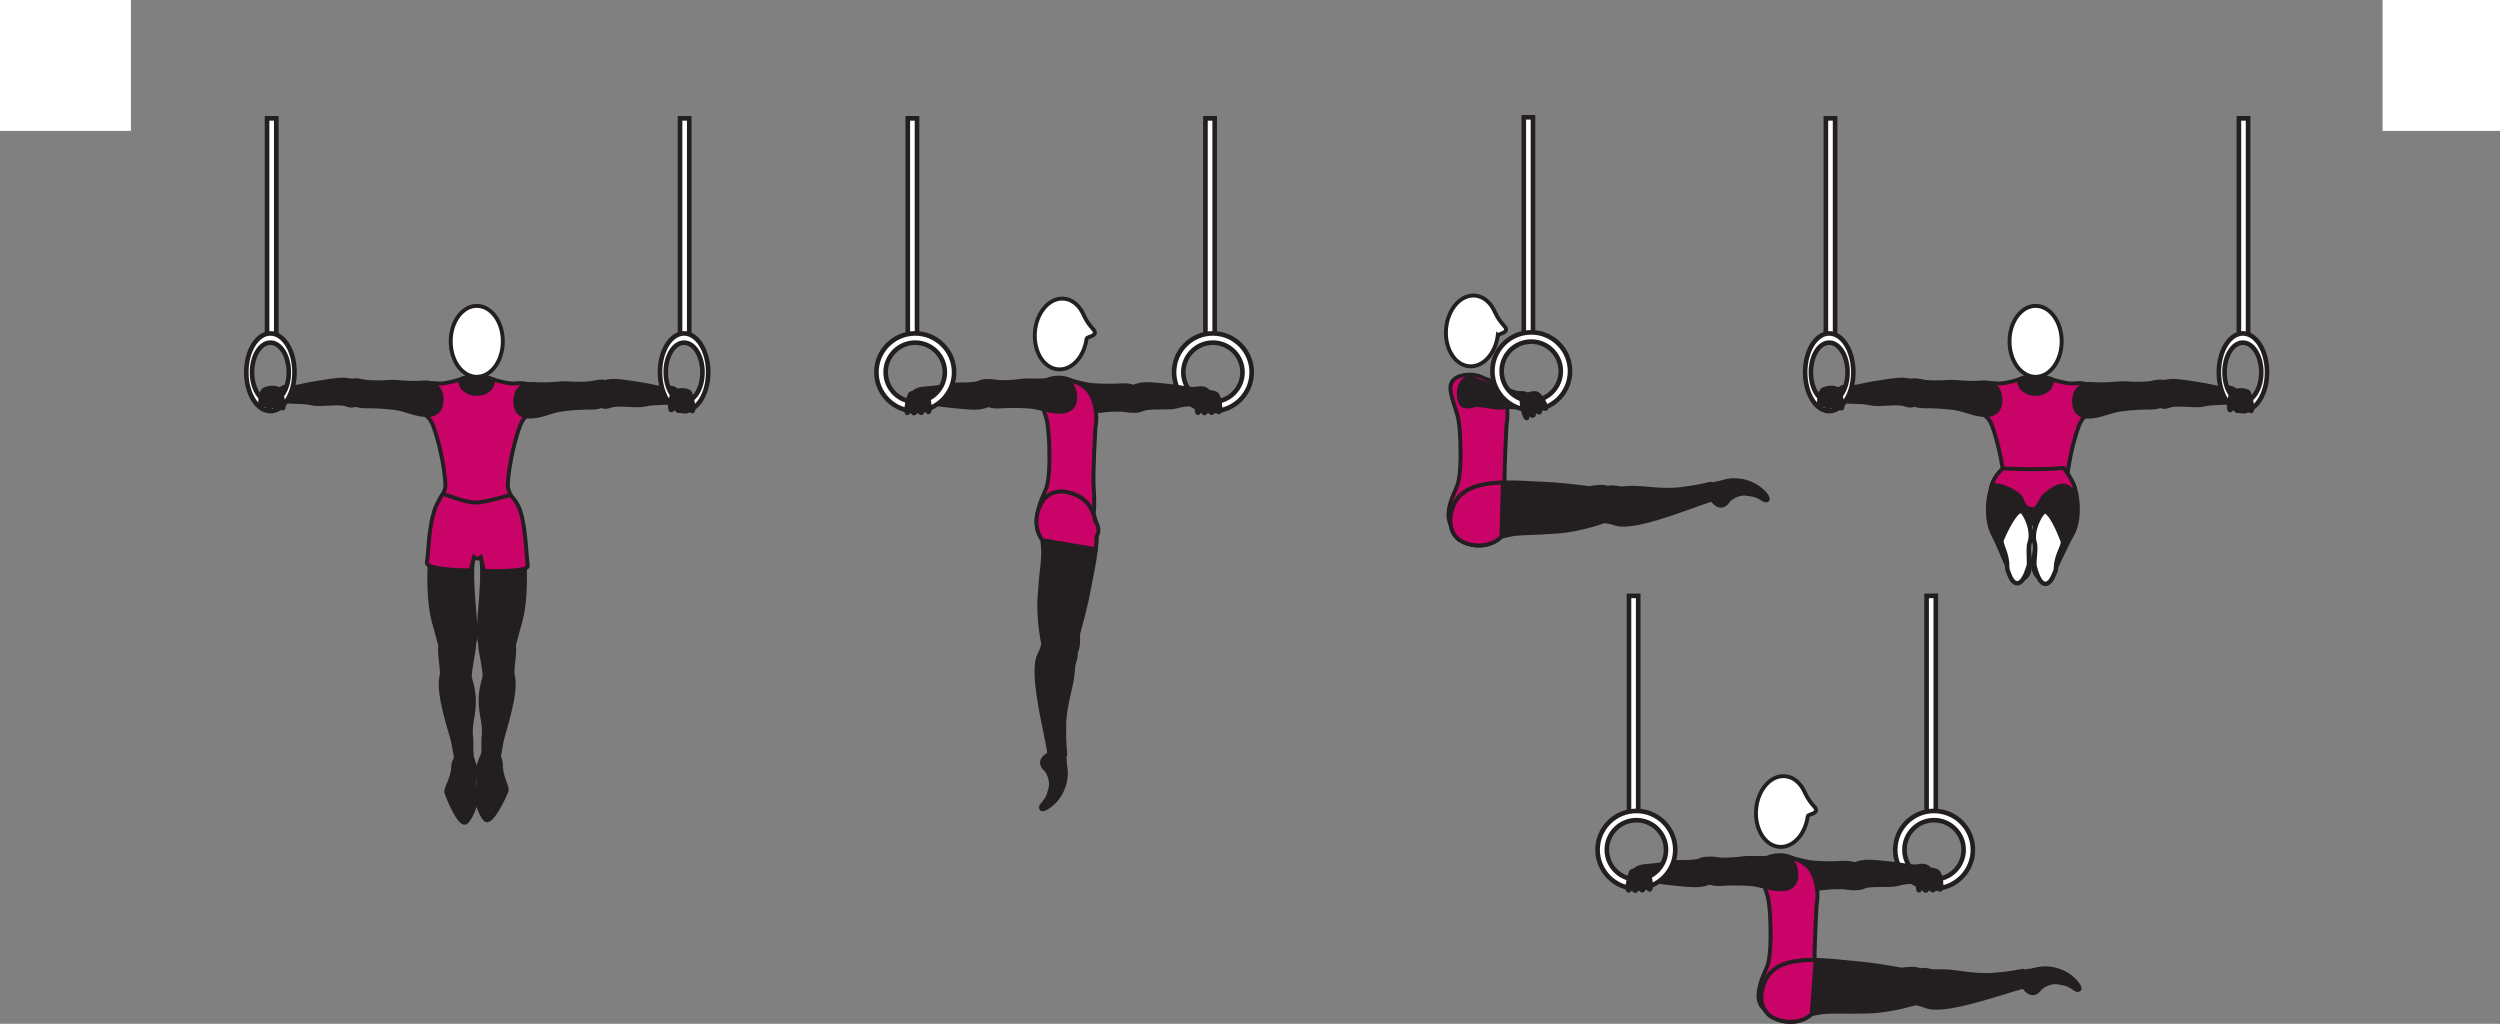 <?xml version="1.0" encoding="UTF-8" standalone="no"?>
<!-- Created with Inkscape (http://www.inkscape.org/) -->

<svg
   version="1.1"
   id="svg1"
   width="360.467"
   height="147.623"
   viewBox="0 0 360.467 147.623"
   sodipodi:docname="cell.svg"
   xmlns:inkscape="http://www.inkscape.org/namespaces/inkscape"
   xmlns:sodipodi="http://sodipodi.sourceforge.net/DTD/sodipodi-0.dtd"
   xmlns="http://www.w3.org/2000/svg"
   xmlns:svg="http://www.w3.org/2000/svg">
  <rect x="0" y="0" width="360.467" height="147.623" fill="#808080" stroke="none"/>
  <sodipodi:namedview
     id="namedview1"
     pagecolor="#ffffff"
     bordercolor="#000000"
     borderopacity="0.25"
     inkscape:showpageshadow="2"
     inkscape:pageopacity="0.0"
     inkscape:pagecheckerboard="0"
     inkscape:deskcolor="#d1d1d1">
    <inkscape:page
       x="0"
       y="0"
       inkscape:label="1"
       id="page1"
       width="360.467"
       height="147.623"
       margin="0"
       bleed="0" />
  </sodipodi:namedview>
  <defs
     id="defs1" />
  <path
     style="fill:#ffffff;fill-opacity:1;fill-rule:nonzero;stroke:none"
     d="M 0,18.874 H 18.875 V 0 H 0 Z"
     id="path384" />
  <path
     style="fill:#ffffff;fill-opacity:1;fill-rule:nonzero;stroke:none"
     d="m 343.537,18.874 h 16.93 V 0 h -16.93 z"
     id="path385" />
  <path
     style="fill:#231f20;fill-opacity:1;fill-rule:nonzero;stroke:none"
     d="m 249.313,72.224 c -0.713,1.15 -1.688,0.958 -2.338,0.15 -0.194,-0.233 -0.61,-0.244 -0.782,-0.494 -0.396,-0.578 -0.005,-2.287 1.495,-2.318 0.109,0 0.88,-0.265 1.489,-0.374 1.199,-0.21 3.694,-0.047 5.454,1.994 0.833,0.963 0.109,1.276 -0.35,0.984 -1.448,-0.912 -1.749,-0.702 -2.218,-0.812 -1.583,-0.349 -2.75,0.87 -2.75,0.87"
     id="path386" />
  <path
     style="fill:none;stroke:#231f20;stroke-width:0.333;stroke-linecap:butt;stroke-linejoin:miter;stroke-miterlimit:4;stroke-dasharray:none;stroke-opacity:1"
     d="m 249.313,72.224 c -0.713,1.15 -1.688,0.958 -2.338,0.15 -0.194,-0.233 -0.61,-0.244 -0.782,-0.494 -0.396,-0.578 -0.005,-2.287 1.495,-2.318 0.109,0 0.88,-0.265 1.489,-0.374 1.199,-0.21 3.694,-0.047 5.454,1.994 0.833,0.963 0.109,1.276 -0.35,0.984 -1.448,-0.912 -1.749,-0.702 -2.218,-0.812 -1.583,-0.349 -2.75,0.87 -2.75,0.87 z"
     id="path387" />
  <path
     style="fill:#231f20;fill-opacity:1;fill-rule:nonzero;stroke:none"
     d="m 230.563,72.385 c -0.078,2.265 0.213,2.719 1.166,2.817 0.631,0.063 1.204,0.339 1.584,0.396 1.287,0.194 3.52,-0.01 9.714,-2.249 1.401,-0.511 3.374,-1.213 4.208,-1.432 1.313,-0.349 -0.162,-2.287 -0.672,-2.157 -1.667,0.422 -2.839,0.578 -3.458,0.652 -0.422,0.046 -1.168,0.233 -2.829,0.213 -2.531,-0.041 -4.036,-0.437 -6.14,-0.224 -0.975,0.099 -1.776,-0.448 -2.683,0.135 -0.916,0.589 -0.89,1.849 -0.89,1.849"
     id="path388" />
  <path
     style="fill:none;stroke:#231f20;stroke-width:0.566;stroke-linecap:butt;stroke-linejoin:miter;stroke-miterlimit:4;stroke-dasharray:none;stroke-opacity:1"
     d="m 230.563,72.385 c -0.078,2.265 0.213,2.719 1.166,2.817 0.631,0.063 1.204,0.339 1.584,0.396 1.287,0.194 3.52,-0.01 9.714,-2.249 1.401,-0.511 3.374,-1.213 4.208,-1.432 1.313,-0.349 -0.162,-2.287 -0.672,-2.157 -1.667,0.422 -2.839,0.578 -3.458,0.652 -0.422,0.046 -1.168,0.233 -2.829,0.213 -2.531,-0.041 -4.036,-0.437 -6.14,-0.224 -0.975,0.099 -1.776,-0.448 -2.683,0.135 -0.916,0.589 -0.89,1.849 -0.89,1.849 z"
     id="path389" />
  <path
     style="fill:#ca0369;fill-opacity:1;fill-rule:nonzero;stroke:none"
     d="m 210.589,66.166 c -0.068,3.136 -0.428,3.798 -0.808,4.636 -2.385,5.266 0.24,6.339 3.09,5.88 3.348,-0.541 4.562,-0.666 4.098,-6.942 -0.125,-1.746 0.255,-8.506 0.255,-8.506 0.464,-2.406 -0.364,-4.994 -1.552,-5.838 -1.249,-0.891 -0.817,-0.448 -2.129,-1.063 -1.246,-0.583 -3.423,-0.375 -4.131,0.641 -0.683,0.968 0.011,2.49 0.708,4.812 0.557,1.828 0.469,6.38 0.469,6.38"
     id="path390" />
  <path
     style="fill:none;stroke:#231f20;stroke-width:0.566;stroke-linecap:butt;stroke-linejoin:miter;stroke-miterlimit:4;stroke-dasharray:none;stroke-opacity:1"
     d="m 210.589,66.166 c -0.068,3.136 -0.428,3.798 -0.808,4.636 -2.385,5.266 0.24,6.339 3.09,5.88 3.348,-0.541 4.562,-0.666 4.098,-6.942 -0.125,-1.746 0.255,-8.506 0.255,-8.506 0.464,-2.406 -0.364,-4.994 -1.552,-5.838 -1.249,-0.891 -0.817,-0.448 -2.129,-1.063 -1.246,-0.583 -3.423,-0.375 -4.131,0.641 -0.683,0.968 0.011,2.49 0.708,4.812 0.557,1.828 0.469,6.38 0.469,6.38 z"
     id="path391" />
  <path
     style="fill:#ffffff;fill-opacity:1;fill-rule:nonzero;stroke:none"
     d="m 215.964,48.38 c 0.047,-0.244 1.193,-0.323 1.193,-0.848 0,-0.527 -0.761,-0.73 -1.609,-2.527 l -0.011,-0.021 c -0.573,-1.334 -1.609,-2.26 -2.86,-2.364 -2.068,-0.172 -3.937,1.973 -4.172,4.786 -0.229,2.818 1.262,5.235 3.328,5.406 1.98,0.166 3.776,-1.796 4.131,-4.432"
     id="path392" />
  <path
     style="fill:none;stroke:#231f20;stroke-width:0.566;stroke-linecap:butt;stroke-linejoin:miter;stroke-miterlimit:4;stroke-dasharray:none;stroke-opacity:1"
     d="m 215.964,48.38 c 0.047,-0.244 1.193,-0.323 1.193,-0.848 0,-0.527 -0.761,-0.73 -1.609,-2.527 l -0.011,-0.021 c -0.573,-1.334 -1.609,-2.26 -2.86,-2.364 -2.068,-0.172 -3.937,1.973 -4.172,4.786 -0.229,2.818 1.262,5.235 3.328,5.406 1.98,0.166 3.776,-1.796 4.131,-4.432 z"
     id="path393" />
  <path
     style="fill:#231f20;fill-opacity:1;fill-rule:nonzero;stroke:none"
     d="m 232.948,73.036 c 0.48,-3.979 -3.359,-2.604 -3.833,-2.662 -4.974,-0.629 -5.348,-0.541 -9.162,-0.749 -5.52,-0.308 -9.349,0.333 -10.462,3.489 -0.756,2.146 -0.262,3.708 0.733,4.574 1.1,0.957 4.193,1.702 6.267,-0.303 l 1.67,-0.369 c 1.158,-0.099 1.73,-0.162 2.308,-0.162 1,-0.01 2.074,-0.084 4.026,-0.209 3.464,-0.219 7.053,-1.588 7.053,-1.588 1.244,-0.115 1.4,-2.021 1.4,-2.021"
     id="path394" />
  <path
     style="fill:none;stroke:#231f20;stroke-width:0.566;stroke-linecap:butt;stroke-linejoin:miter;stroke-miterlimit:4;stroke-dasharray:none;stroke-opacity:1"
     d="m 232.948,73.036 c 0.48,-3.979 -3.359,-2.604 -3.833,-2.662 -4.974,-0.629 -5.348,-0.541 -9.162,-0.749 -5.52,-0.308 -9.349,0.333 -10.462,3.489 -0.756,2.146 -0.262,3.708 0.733,4.574 1.1,0.957 4.193,1.702 6.267,-0.303 l 1.67,-0.369 c 1.158,-0.099 1.73,-0.162 2.308,-0.162 1,-0.01 2.074,-0.084 4.026,-0.209 3.464,-0.219 7.053,-1.588 7.053,-1.588 1.244,-0.115 1.4,-2.021 1.4,-2.021 z"
     id="path395" />
  <path
     style="fill:#ca0369;fill-opacity:1;fill-rule:nonzero;stroke:none"
     d="m 209.491,73.114 c -0.756,2.146 -0.262,3.708 0.733,4.574 1.1,0.957 4.188,1.702 6.267,-0.303 l 0.208,-7.812 c -3.756,0.125 -6.328,1.047 -7.208,3.541"
     id="path396" />
  <path
     style="fill:none;stroke:#231f20;stroke-width:0.566;stroke-linecap:butt;stroke-linejoin:miter;stroke-miterlimit:4;stroke-dasharray:none;stroke-opacity:1"
     d="m 209.491,73.114 c -0.756,2.146 -0.262,3.708 0.733,4.574 1.1,0.957 4.188,1.702 6.267,-0.303 l 0.208,-7.812 c -3.756,0.125 -6.328,1.047 -7.208,3.541 z"
     id="path397" />
  <path
     style="fill:#231f20;fill-opacity:1;fill-rule:nonzero;stroke:none"
     d="m 219.819,58.698 c -0.486,0.296 -2.043,-0.162 -3.366,0.083 -0.89,0.172 -3.077,-0.547 -3.958,-0.303 -0.802,0.23 -1.676,0.412 -2.026,-0.656 -0.218,-0.624 -0.417,-2.552 0.922,-3.234 0.906,-0.463 1.349,0.286 2.224,0.464 0.989,0.198 3.63,1.026 4.109,1.24 1.177,0.52 1.761,0.292 2.089,0.39 0.604,0.187 0.692,0.516 0.667,1.026 -0.047,0.953 -0.661,0.99 -0.661,0.99"
     id="path398" />
  <path
     style="fill:none;stroke:#231f20;stroke-width:0.515;stroke-linecap:butt;stroke-linejoin:miter;stroke-miterlimit:4;stroke-dasharray:none;stroke-opacity:1"
     d="m 219.819,58.698 c -0.486,0.296 -2.043,-0.162 -3.366,0.083 -0.89,0.172 -3.077,-0.547 -3.958,-0.303 -0.802,0.23 -1.676,0.412 -2.026,-0.656 -0.218,-0.624 -0.417,-2.552 0.922,-3.234 0.906,-0.463 1.349,0.286 2.224,0.464 0.989,0.198 3.63,1.026 4.109,1.24 1.177,0.52 1.761,0.292 2.089,0.39 0.604,0.187 0.692,0.516 0.667,1.026 -0.047,0.953 -0.661,0.99 -0.661,0.99 z"
     id="path399" />
  <path
     style="fill:#ffffff;fill-opacity:1;fill-rule:nonzero;stroke:#231f20;stroke-width:0.666;stroke-linecap:butt;stroke-linejoin:miter;stroke-miterlimit:4;stroke-dasharray:none;stroke-opacity:1"
     d="m 219.709,48.589 h 1.328 V 16.912 h -1.328 z"
     id="path400" />
  <path
     style="fill:#ffffff;fill-opacity:1;fill-rule:nonzero;stroke:none"
     d="m 216.516,53.521 c 0,-2.355 1.912,-4.267 4.265,-4.267 2.355,0 4.267,1.912 4.267,4.267 0,2.353 -1.912,4.271 -4.267,4.271 -2.353,0 -4.265,-1.918 -4.265,-4.271 m -1.333,0 c 0,3.088 2.51,5.599 5.598,5.599 3.09,0 5.6,-2.511 5.6,-5.599 0,-3.089 -2.51,-5.6 -5.6,-5.6 -3.088,0 -5.598,2.511 -5.598,5.6"
     id="path401" />
  <path
     style="fill:none;stroke:#231f20;stroke-width:0.666;stroke-linecap:butt;stroke-linejoin:miter;stroke-miterlimit:4;stroke-dasharray:none;stroke-opacity:1"
     d="m 216.516,53.521 c 0,-2.355 1.912,-4.267 4.265,-4.267 2.355,0 4.267,1.912 4.267,4.267 0,2.353 -1.912,4.271 -4.267,4.271 -2.353,0 -4.265,-1.918 -4.265,-4.271 z m -1.333,0 c 0,3.088 2.51,5.599 5.598,5.599 3.09,0 5.6,-2.511 5.6,-5.599 0,-3.089 -2.51,-5.6 -5.6,-5.6 -3.088,0 -5.598,2.511 -5.598,5.6 z"
     id="path402" />
  <path
     style="fill:#231f20;fill-opacity:1;fill-rule:nonzero;stroke:none"
     d="m 221.349,56.672 c 0.703,-0.022 1.808,2.016 1.588,2.249 -0.208,0.235 -0.504,-0.479 -0.754,-0.223 -0.255,0.25 0.005,0.676 -0.192,0.791 -0.224,0.125 -0.454,-0.432 -0.683,-0.239 -0.093,0.083 -0.084,0.676 -0.271,0.714 -0.161,0.036 -0.532,-0.334 -0.666,-0.314 -0.21,0.032 -0.027,0.62 -0.204,0.662 -0.452,0.114 -0.9,-2.562 -0.75,-2.75 0.224,-0.276 0.807,-0.86 1.932,-0.89"
     id="path403" />
  <path
     style="fill:none;stroke:#231f20;stroke-width:0.566;stroke-linecap:round;stroke-linejoin:round;stroke-miterlimit:4;stroke-dasharray:none;stroke-opacity:1"
     d="m 221.349,56.672 c 0.703,-0.022 1.808,2.016 1.588,2.249 -0.208,0.235 -0.504,-0.479 -0.754,-0.223 -0.255,0.25 0.005,0.676 -0.192,0.791 -0.224,0.125 -0.454,-0.432 -0.683,-0.239 -0.093,0.083 -0.084,0.676 -0.271,0.714 -0.161,0.036 -0.532,-0.334 -0.666,-0.314 -0.21,0.032 -0.027,0.62 -0.204,0.662 -0.452,0.114 -0.9,-2.562 -0.75,-2.75 0.224,-0.276 0.807,-0.86 1.932,-0.89 z"
     id="path404" />
  <path
     style="fill:#ffffff;fill-opacity:1;fill-rule:nonzero;stroke:#231f20;stroke-width:0.666;stroke-linecap:butt;stroke-linejoin:miter;stroke-miterlimit:4;stroke-dasharray:none;stroke-opacity:1"
     d="m 173.808,48.74 h 1.333 V 17.063 h -1.333 z"
     id="path405" />
  <path
     style="fill:#ffffff;fill-opacity:1;fill-rule:nonzero;stroke:none"
     d="m 170.615,53.677 c 0,-2.36 1.912,-4.271 4.266,-4.271 2.354,0 4.271,1.911 4.271,4.271 0,2.355 -1.917,4.265 -4.271,4.265 -2.354,0 -4.266,-1.91 -4.266,-4.265 m -1.334,0 c 0,3.083 2.511,5.599 5.6,5.599 3.088,0 5.599,-2.516 5.599,-5.599 0,-3.089 -2.511,-5.604 -5.599,-5.604 -3.089,0 -5.6,2.515 -5.6,5.604"
     id="path406" />
  <path
     style="fill:none;stroke:#231f20;stroke-width:0.666;stroke-linecap:butt;stroke-linejoin:miter;stroke-miterlimit:4;stroke-dasharray:none;stroke-opacity:1"
     d="m 170.615,53.677 c 0,-2.36 1.912,-4.271 4.266,-4.271 2.354,0 4.271,1.911 4.271,4.271 0,2.355 -1.917,4.265 -4.271,4.265 -2.354,0 -4.266,-1.91 -4.266,-4.265 z m -1.334,0 c 0,3.083 2.511,5.599 5.6,5.599 3.088,0 5.599,-2.516 5.599,-5.599 0,-3.089 -2.511,-5.604 -5.599,-5.604 -3.089,0 -5.6,2.515 -5.6,5.604 z"
     id="path407" />
  <path
     style="fill:#231f20;fill-opacity:1;fill-rule:nonzero;stroke:none"
     d="m 173.625,57.964 c -0.525,0.369 -2.458,0.181 -4,0.645 -1.036,0.317 -3.765,-0.025 -4.776,0.365 -0.926,0.354 -1.385,0.432 -1.973,-0.557 -0.355,-0.584 -0.652,-1.939 -0.224,-2.224 0.995,-0.657 1.927,-0.828 2.995,-0.803 1.213,0.036 4.505,0.418 5.104,0.542 1.489,0.318 2.15,-0.006 2.552,0.042 0.76,0.083 0.912,0.395 0.964,0.9 0.088,0.948 -0.642,1.09 -0.642,1.09"
     id="path408" />
  <path
     style="fill:none;stroke:#231f20;stroke-width:0.566;stroke-linecap:butt;stroke-linejoin:miter;stroke-miterlimit:4;stroke-dasharray:none;stroke-opacity:1"
     d="m 173.625,57.964 c -0.525,0.369 -2.458,0.181 -4,0.645 -1.036,0.317 -3.765,-0.025 -4.776,0.365 -0.926,0.354 -1.385,0.432 -1.973,-0.557 -0.355,-0.584 -0.652,-1.939 -0.224,-2.224 0.995,-0.657 1.927,-0.828 2.995,-0.803 1.213,0.036 4.505,0.418 5.104,0.542 1.489,0.318 2.15,-0.006 2.552,0.042 0.76,0.083 0.912,0.395 0.964,0.9 0.088,0.948 -0.642,1.09 -0.642,1.09 z"
     id="path409" />
  <path
     style="fill:#231f20;fill-opacity:1;fill-rule:nonzero;stroke:none"
     d="m 164.579,58.36 c -0.088,1.29 -2.063,0.785 -2.599,0.733 -0.541,-0.052 -2.099,-0.031 -3.313,0.141 -1.208,0.178 -2.796,-0.125 -5.099,0.203 -1.208,0.172 -2.5,-0.432 -2.672,-2.197 -0.167,-1.746 0.751,-2.5 2.245,-2.49 1.495,0.015 2.896,0.662 4.407,0.782 1.504,0.113 3.052,0.098 4.26,0.025 1.38,-0.083 2.093,0.385 2.307,0.812 0.532,1.073 0.464,1.991 0.464,1.991"
     id="path410" />
  <path
     style="fill:none;stroke:#231f20;stroke-width:0.566;stroke-linecap:butt;stroke-linejoin:miter;stroke-miterlimit:4;stroke-dasharray:none;stroke-opacity:1"
     d="m 164.579,58.36 c -0.088,1.29 -2.063,0.785 -2.599,0.733 -0.541,-0.052 -2.099,-0.031 -3.313,0.141 -1.208,0.178 -2.796,-0.125 -5.099,0.203 -1.208,0.172 -2.5,-0.432 -2.672,-2.197 -0.167,-1.746 0.751,-2.5 2.245,-2.49 1.495,0.015 2.896,0.662 4.407,0.782 1.504,0.113 3.052,0.098 4.26,0.025 1.38,-0.083 2.093,0.385 2.307,0.812 0.532,1.073 0.464,1.991 0.464,1.991 z"
     id="path411" />
  <path
     style="fill:#231f20;fill-opacity:1;fill-rule:nonzero;stroke:none"
     d="m 175.287,56.729 c 0.641,0.265 0.818,2.579 0.526,2.703 -0.292,0.125 -0.265,-0.64 -0.604,-0.515 -0.328,0.124 -0.272,0.619 -0.5,0.645 -0.25,0.022 -0.229,-0.584 -0.521,-0.5 -0.125,0.031 -0.355,0.583 -0.541,0.542 -0.162,-0.036 -0.35,-0.526 -0.48,-0.563 -0.203,-0.057 -0.282,0.552 -0.452,0.527 -0.459,-0.084 0.228,-2.708 0.442,-2.818 0.318,-0.162 1.083,-0.453 2.13,-0.021"
     id="path412" />
  <path
     style="fill:none;stroke:#231f20;stroke-width:0.566;stroke-linecap:round;stroke-linejoin:round;stroke-miterlimit:4;stroke-dasharray:none;stroke-opacity:1"
     d="m 175.287,56.729 c 0.641,0.265 0.818,2.579 0.526,2.703 -0.292,0.125 -0.265,-0.64 -0.604,-0.515 -0.328,0.124 -0.272,0.619 -0.5,0.645 -0.25,0.022 -0.229,-0.584 -0.521,-0.5 -0.125,0.031 -0.355,0.583 -0.541,0.542 -0.162,-0.036 -0.35,-0.526 -0.48,-0.563 -0.203,-0.057 -0.282,0.552 -0.452,0.527 -0.459,-0.084 0.228,-2.708 0.442,-2.818 0.318,-0.162 1.083,-0.453 2.13,-0.021 z"
     id="path413" />
  <path
     style="fill:#231f20;fill-opacity:1;fill-rule:nonzero;stroke:none"
     d="m 150.776,111.109 c -1.036,-0.864 -0.708,-1.802 0.177,-2.334 0.266,-0.161 0.334,-0.568 0.604,-0.702 0.631,-0.308 2.262,0.312 2.084,1.806 -0.01,0.11 0.14,0.912 0.162,1.532 0.041,1.214 -0.475,3.656 -2.74,5.11 -1.072,0.692 -1.282,-0.068 -0.932,-0.48 1.109,-1.302 0.953,-1.635 1.12,-2.083 0.573,-1.516 -0.475,-2.849 -0.475,-2.849"
     id="path414" />
  <path
     style="fill:none;stroke:#231f20;stroke-width:0.333;stroke-linecap:butt;stroke-linejoin:miter;stroke-miterlimit:4;stroke-dasharray:none;stroke-opacity:1"
     d="m 150.776,111.109 c -1.036,-0.864 -0.708,-1.802 0.177,-2.334 0.266,-0.161 0.334,-0.568 0.604,-0.702 0.631,-0.308 2.262,0.312 2.084,1.806 -0.01,0.11 0.14,0.912 0.162,1.532 0.041,1.214 -0.475,3.656 -2.74,5.11 -1.072,0.692 -1.282,-0.068 -0.932,-0.48 1.109,-1.302 0.953,-1.635 1.12,-2.083 0.573,-1.516 -0.475,-2.849 -0.475,-2.849 z"
     id="path415" />
  <path
     style="fill:#231f20;fill-opacity:1;fill-rule:nonzero;stroke:none"
     d="m 153.261,92.526 c -2.229,-0.396 -2.718,-0.172 -2.948,0.755 -0.156,0.62 -0.51,1.145 -0.62,1.516 -0.374,1.244 -0.484,3.484 0.859,9.932 0.303,1.464 0.719,3.516 0.824,4.364 0.161,1.349 2.285,0.172 2.228,-0.359 -0.181,-1.703 -0.171,-2.891 -0.156,-3.516 0.011,-0.427 -0.067,-1.187 0.188,-2.828 0.396,-2.494 1,-3.932 1.088,-6.046 0.043,-0.979 0.693,-1.694 0.24,-2.678 -0.448,-0.989 -1.703,-1.14 -1.703,-1.14"
     id="path416" />
  <path
     style="fill:none;stroke:#231f20;stroke-width:0.566;stroke-linecap:butt;stroke-linejoin:miter;stroke-miterlimit:4;stroke-dasharray:none;stroke-opacity:1"
     d="m 153.261,92.526 c -2.229,-0.396 -2.718,-0.172 -2.948,0.755 -0.156,0.62 -0.51,1.145 -0.62,1.516 -0.374,1.244 -0.484,3.484 0.859,9.932 0.303,1.464 0.719,3.516 0.824,4.364 0.161,1.349 2.285,0.172 2.228,-0.359 -0.181,-1.703 -0.171,-2.891 -0.156,-3.516 0.011,-0.427 -0.067,-1.187 0.188,-2.828 0.396,-2.494 1,-3.932 1.088,-6.046 0.043,-0.979 0.693,-1.694 0.24,-2.678 -0.448,-0.989 -1.703,-1.14 -1.703,-1.14 z"
     id="path417" />
  <path
     style="fill:#ca0369;fill-opacity:1;fill-rule:nonzero;stroke:none"
     d="m 151.308,66.604 c -0.073,3.136 -0.427,3.797 -0.808,4.636 -2.391,5.265 0.24,6.338 3.089,5.88 3.348,-0.536 4.558,-0.662 4.099,-6.943 -0.131,-1.745 0.255,-8.505 0.255,-8.505 0.464,-2.407 -0.37,-4.995 -1.552,-5.839 -1.25,-0.891 -0.823,-0.448 -2.13,-1.063 -1.245,-0.582 -3.422,-0.374 -4.13,0.642 -0.683,0.973 0.005,2.489 0.708,4.812 0.552,1.828 0.469,6.38 0.469,6.38"
     id="path418" />
  <path
     style="fill:none;stroke:#231f20;stroke-width:0.566;stroke-linecap:butt;stroke-linejoin:miter;stroke-miterlimit:4;stroke-dasharray:none;stroke-opacity:1"
     d="m 151.308,66.604 c -0.073,3.136 -0.427,3.797 -0.808,4.636 -2.391,5.265 0.24,6.338 3.089,5.88 3.348,-0.536 4.558,-0.662 4.099,-6.943 -0.131,-1.745 0.255,-8.505 0.255,-8.505 0.464,-2.407 -0.37,-4.995 -1.552,-5.839 -1.25,-0.891 -0.823,-0.448 -2.13,-1.063 -1.245,-0.582 -3.422,-0.374 -4.13,0.642 -0.683,0.973 0.005,2.489 0.708,4.812 0.552,1.828 0.469,6.38 0.469,6.38 z"
     id="path419" />
  <path
     style="fill:#ffffff;fill-opacity:1;fill-rule:nonzero;stroke:none"
     d="m 156.677,48.817 c 0.052,-0.239 1.194,-0.323 1.194,-0.848 0,-0.521 -0.762,-0.724 -1.61,-2.527 l -0.005,-0.02 c -0.573,-1.333 -1.615,-2.256 -2.865,-2.36 -2.067,-0.172 -3.938,1.97 -4.167,4.782 -0.229,2.817 1.256,5.24 3.324,5.41 1.984,0.163 3.78,-1.801 4.129,-4.437"
     id="path420" />
  <path
     style="fill:none;stroke:#231f20;stroke-width:0.566;stroke-linecap:butt;stroke-linejoin:miter;stroke-miterlimit:4;stroke-dasharray:none;stroke-opacity:1"
     d="m 156.677,48.817 c 0.052,-0.239 1.194,-0.323 1.194,-0.848 0,-0.521 -0.762,-0.724 -1.61,-2.527 l -0.005,-0.02 c -0.573,-1.333 -1.615,-2.256 -2.865,-2.36 -2.067,-0.172 -3.938,1.97 -4.167,4.782 -0.229,2.817 1.256,5.24 3.324,5.41 1.984,0.163 3.78,-1.801 4.129,-4.437 z"
     id="path421" />
  <path
     style="fill:#231f20;fill-opacity:1;fill-rule:nonzero;stroke:none"
     d="m 152.281,94.797 c 3.876,1.036 3.052,-2.964 3.178,-3.423 1.322,-4.833 1.292,-5.213 2.036,-8.962 1.078,-5.423 0.985,-9.298 -1.984,-10.85 -2.016,-1.046 -3.63,-0.781 -4.63,0.079 -1.105,0.952 -2.277,3.905 -0.578,6.244 l 0.125,1.708 c -0.063,1.163 -0.084,1.74 -0.161,2.308 -0.136,0.995 -0.215,2.068 -0.366,4.016 -0.27,3.463 0.579,7.213 0.579,7.213 -0.063,1.239 1.801,1.667 1.801,1.667"
     id="path422" />
  <path
     style="fill:none;stroke:#231f20;stroke-width:0.566;stroke-linecap:butt;stroke-linejoin:miter;stroke-miterlimit:4;stroke-dasharray:none;stroke-opacity:1"
     d="m 152.281,94.797 c 3.876,1.036 3.052,-2.964 3.178,-3.423 1.322,-4.833 1.292,-5.213 2.036,-8.962 1.078,-5.423 0.985,-9.298 -1.984,-10.85 -2.016,-1.046 -3.63,-0.781 -4.63,0.079 -1.105,0.952 -2.277,3.905 -0.578,6.244 l 0.125,1.708 c -0.063,1.163 -0.084,1.74 -0.161,2.308 -0.136,0.995 -0.215,2.068 -0.366,4.016 -0.27,3.463 0.579,7.213 0.579,7.213 -0.063,1.239 1.801,1.667 1.801,1.667 z"
     id="path423" />
  <path
     style="fill:#ca0369;fill-opacity:1;fill-rule:nonzero;stroke:none"
     d="m 157.891,74.912 c -0.339,-1.522 -1.072,-2.667 -2.38,-3.35 -2.016,-1.046 -3.63,-0.781 -4.63,0.079 -1.105,0.952 -2.277,3.905 -0.578,6.244 l 7.702,1.317 c 0.068,-0.656 0.1,-1.265 0.104,-1.848 0.032,-0.078 0.058,-0.152 0.09,-0.213 0.374,-0.715 0.134,-1.292 -0.308,-2.229"
     id="path424" />
  <path
     style="fill:none;stroke:#231f20;stroke-width:0.566;stroke-linecap:butt;stroke-linejoin:miter;stroke-miterlimit:4;stroke-dasharray:none;stroke-opacity:1"
     d="m 157.891,74.912 c -0.339,-1.522 -1.072,-2.667 -2.38,-3.35 -2.016,-1.046 -3.63,-0.781 -4.63,0.079 -1.105,0.952 -2.277,3.905 -0.578,6.244 l 7.702,1.317 c 0.068,-0.656 0.1,-1.265 0.104,-1.848 0.032,-0.078 0.058,-0.152 0.09,-0.213 0.374,-0.715 0.134,-1.292 -0.308,-2.229 z"
     id="path425" />
  <path
     style="fill:#231f20;fill-opacity:1;fill-rule:nonzero;stroke:none"
     d="m 132.276,56.26 c 0.521,-0.375 2.459,-0.192 4,-0.667 1.032,-0.323 3.761,0.011 4.772,-0.385 0.921,-0.364 1.38,-0.443 1.979,0.548 0.354,0.577 0.656,1.932 0.229,2.218 -0.989,0.662 -1.917,0.838 -2.989,0.818 -1.215,-0.027 -4.506,-0.396 -5.106,-0.516 -1.489,-0.312 -2.15,0.016 -2.557,-0.026 -0.755,-0.084 -0.905,-0.396 -0.963,-0.896 -0.093,-0.953 0.635,-1.094 0.635,-1.094"
     id="path426" />
  <path
     style="fill:none;stroke:#231f20;stroke-width:0.566;stroke-linecap:butt;stroke-linejoin:miter;stroke-miterlimit:4;stroke-dasharray:none;stroke-opacity:1"
     d="m 132.276,56.26 c 0.521,-0.375 2.459,-0.192 4,-0.667 1.032,-0.323 3.761,0.011 4.772,-0.385 0.921,-0.364 1.38,-0.443 1.979,0.548 0.354,0.577 0.656,1.932 0.229,2.218 -0.989,0.662 -1.917,0.838 -2.989,0.818 -1.215,-0.027 -4.506,-0.396 -5.106,-0.516 -1.489,-0.312 -2.15,0.016 -2.557,-0.026 -0.755,-0.084 -0.905,-0.396 -0.963,-0.896 -0.093,-0.953 0.635,-1.094 0.635,-1.094 z"
     id="path427" />
  <path
     style="fill:#231f20;fill-opacity:1;fill-rule:nonzero;stroke:none"
     d="m 141.324,55.822 c 0.077,-1.296 2.057,-0.801 2.593,-0.749 0.542,0.052 2.094,0.016 3.307,-0.161 1.215,-0.178 2.797,0.114 5.1,-0.224 1.208,-0.178 2.5,0.41 2.681,2.181 0.183,1.745 -0.729,2.505 -2.229,2.5 -1.495,-0.009 -2.895,-0.645 -4.405,-0.755 -1.511,-0.114 -3.052,-0.082 -4.266,-0.005 -1.381,0.089 -2.094,-0.38 -2.313,-0.801 -0.536,-1.074 -0.468,-1.986 -0.468,-1.986"
     id="path428" />
  <path
     style="fill:none;stroke:#231f20;stroke-width:0.566;stroke-linecap:butt;stroke-linejoin:miter;stroke-miterlimit:4;stroke-dasharray:none;stroke-opacity:1"
     d="m 141.324,55.822 c 0.077,-1.296 2.057,-0.801 2.593,-0.749 0.542,0.052 2.094,0.016 3.307,-0.161 1.215,-0.178 2.797,0.114 5.1,-0.224 1.208,-0.178 2.5,0.41 2.681,2.181 0.183,1.745 -0.729,2.505 -2.229,2.5 -1.495,-0.009 -2.895,-0.645 -4.405,-0.755 -1.511,-0.114 -3.052,-0.082 -4.266,-0.005 -1.381,0.089 -2.094,-0.38 -2.313,-0.801 -0.536,-1.074 -0.468,-1.986 -0.468,-1.986 z"
     id="path429" />
  <path
     style="fill:#231f20;fill-opacity:1;fill-rule:nonzero;stroke:#231f20;stroke-width:0.566;stroke-linecap:round;stroke-linejoin:round;stroke-miterlimit:4;stroke-dasharray:none;stroke-opacity:1"
     d="m 66.328,54.724 c 0,0 1.178,-0.604 2.339,-0.583 1.161,0.02 2.407,0.557 2.407,0.557 v 3.296 h -4.787 z"
     id="path430" />
  <path
     style="fill:#231f20;fill-opacity:1;fill-rule:nonzero;stroke:none"
     d="m 71.907,71.489 c 3.568,0.495 3.016,2.084 3.464,6.141 0.489,4.432 0.515,9.104 -0.423,12.276 -1.046,3.531 -0.624,3.839 -2.505,4.23 -1.875,0.396 -2.057,-0.366 -3.02,-1.215 -1.12,-0.989 0.615,-8.135 -0.073,-12.837 -0.323,-2.21 -2.522,-7.276 -1.172,-7.814 1.354,-0.536 3.729,-0.781 3.729,-0.781"
     id="path431" />
  <path
     style="fill:none;stroke:#231f20;stroke-width:0.566;stroke-linecap:butt;stroke-linejoin:miter;stroke-miterlimit:4;stroke-dasharray:none;stroke-opacity:1"
     d="m 71.907,71.489 c 3.568,0.495 3.016,2.084 3.464,6.141 0.489,4.432 0.515,9.104 -0.423,12.276 -1.046,3.531 -0.624,3.839 -2.505,4.23 -1.875,0.396 -2.057,-0.366 -3.02,-1.215 -1.12,-0.989 0.615,-8.135 -0.073,-12.837 -0.323,-2.21 -2.522,-7.276 -1.172,-7.814 1.354,-0.536 3.729,-0.781 3.729,-0.781 z"
     id="path432" />
  <path
     style="fill:#231f20;fill-opacity:1;fill-rule:nonzero;stroke:none"
     d="m 71.382,92.15 c 2.249,-0.208 2.905,-0.301 2.738,2.199 -0.046,0.635 -0.292,2.391 -0.213,2.776 0.265,1.265 0.469,2.765 -1.412,9.077 -0.291,0.98 -0.525,2.939 -0.812,4.313 -0.271,1.328 -2.292,-0.026 -2.192,-0.546 0.328,-1.688 0.171,-2.839 0.208,-3.459 0.02,-0.427 0.203,-1.219 -0.115,-2.849 -0.812,-4.203 0.38,-5.547 0.287,-6.448 -0.271,-2.568 -1.027,-4.703 -0.437,-5.011 0.968,-0.494 1.948,-0.052 1.948,-0.052"
     id="path433" />
  <path
     style="fill:none;stroke:#231f20;stroke-width:0.566;stroke-linecap:butt;stroke-linejoin:miter;stroke-miterlimit:4;stroke-dasharray:none;stroke-opacity:1"
     d="m 71.382,92.15 c 2.249,-0.208 2.905,-0.301 2.738,2.199 -0.046,0.635 -0.292,2.391 -0.213,2.776 0.265,1.265 0.469,2.765 -1.412,9.077 -0.291,0.98 -0.525,2.939 -0.812,4.313 -0.271,1.328 -2.292,-0.026 -2.192,-0.546 0.328,-1.688 0.171,-2.839 0.208,-3.459 0.02,-0.427 0.203,-1.219 -0.115,-2.849 -0.812,-4.203 0.38,-5.547 0.287,-6.448 -0.271,-2.568 -1.027,-4.703 -0.437,-5.011 0.968,-0.494 1.948,-0.052 1.948,-0.052 z"
     id="path434" />
  <path
     style="fill:#231f20;fill-opacity:1;fill-rule:nonzero;stroke:none"
     d="m 65.694,71.609 c -3.568,0.495 -3.016,2.084 -3.464,6.141 -0.484,4.432 -0.515,9.11 0.422,12.276 1.052,3.531 0.63,3.843 2.506,4.234 1.88,0.39 2.061,-0.37 3.025,-1.224 1.12,-0.984 -0.62,-8.13 0.068,-12.834 0.323,-2.202 2.521,-7.276 1.172,-7.812 -1.349,-0.536 -3.729,-0.781 -3.729,-0.781"
     id="path435" />
  <path
     style="fill:none;stroke:#231f20;stroke-width:0.566;stroke-linecap:butt;stroke-linejoin:miter;stroke-miterlimit:4;stroke-dasharray:none;stroke-opacity:1"
     d="m 65.694,71.609 c -3.568,0.495 -3.016,2.084 -3.464,6.141 -0.484,4.432 -0.515,9.11 0.422,12.276 1.052,3.531 0.63,3.843 2.506,4.234 1.88,0.39 2.061,-0.37 3.025,-1.224 1.12,-0.984 -0.62,-8.13 0.068,-12.834 0.323,-2.202 2.521,-7.276 1.172,-7.812 -1.349,-0.536 -3.729,-0.781 -3.729,-0.781 z"
     id="path436" />
  <path
     style="fill:#ca0369;fill-opacity:1;fill-rule:nonzero;stroke:none"
     d="m 68.724,79.75 c 0.495,0 1.1,-0.428 1.1,-0.428 0,0 0.708,-5.801 3.432,-7.306 L 73.615,72 c 0.907,0.865 -0.405,-1.156 -0.396,-1.902 0.063,-3.249 1.401,-8.177 2.057,-9.338 0.907,-1.594 3.48,-2.104 2.418,-3.99 0,0 -0.615,-1.844 -3.396,-1.484 -1.011,0.131 -3.224,-0.588 -3.224,-0.588 0.01,0.042 0.021,0.083 0.021,0.119 0,1.256 -1.073,1.969 -2.407,1.991 h 0.074 c -1.339,-0.022 -2.407,-0.798 -2.407,-1.991 0,-0.036 0.011,-0.077 0.016,-0.119 0,0 -2.209,0.719 -3.219,0.588 -2.786,-0.36 -3.338,1.755 -3.338,1.755 -1.063,1.885 1.453,2.125 2.353,3.719 0.661,1.161 1.995,6.089 2.057,9.338 0.016,0.746 -1.296,2.767 -0.396,1.902 l 0.36,0.016 c 2.724,1.505 3.432,7.306 3.432,7.306 0,0 0.61,0.428 1.104,0.428"
     id="path437" />
  <path
     style="fill:none;stroke:#231f20;stroke-width:0.566;stroke-linecap:butt;stroke-linejoin:miter;stroke-miterlimit:4;stroke-dasharray:none;stroke-opacity:1"
     d="m 68.724,79.75 c 0.495,0 1.1,-0.428 1.1,-0.428 0,0 0.708,-5.801 3.432,-7.306 L 73.615,72 c 0.907,0.865 -0.405,-1.156 -0.396,-1.902 0.063,-3.249 1.401,-8.177 2.057,-9.338 0.907,-1.594 3.48,-2.104 2.418,-3.99 0,0 -0.615,-1.844 -3.396,-1.484 -1.011,0.131 -3.224,-0.588 -3.224,-0.588 0.01,0.042 0.021,0.083 0.021,0.119 0,1.256 -1.073,1.969 -2.407,1.991 h 0.074 c -1.339,-0.022 -2.407,-0.798 -2.407,-1.991 0,-0.036 0.011,-0.077 0.016,-0.119 0,0 -2.209,0.719 -3.219,0.588 -2.786,-0.36 -3.338,1.755 -3.338,1.755 -1.063,1.885 1.453,2.125 2.353,3.719 0.661,1.161 1.995,6.089 2.057,9.338 0.016,0.746 -1.296,2.767 -0.396,1.902 l 0.36,0.016 c 2.724,1.505 3.432,7.306 3.432,7.306 0,0 0.61,0.428 1.104,0.428 z"
     id="path438" />
  <path
     style="fill:#ffffff;fill-opacity:1;fill-rule:nonzero;stroke:none"
     d="m 64.986,49.213 c -0.006,2.823 1.672,5.115 3.749,5.12 2.073,0.005 3.76,-2.281 3.765,-5.104 0.006,-2.828 -1.672,-5.12 -3.744,-5.125 -2.078,-0.006 -3.765,2.281 -3.77,5.109"
     id="path439" />
  <path
     style="fill:none;stroke:#231f20;stroke-width:0.566;stroke-linecap:butt;stroke-linejoin:miter;stroke-miterlimit:4;stroke-dasharray:none;stroke-opacity:1"
     d="m 64.986,49.213 c -0.006,2.823 1.672,5.115 3.749,5.12 2.073,0.005 3.76,-2.281 3.765,-5.104 0.006,-2.828 -1.672,-5.12 -3.744,-5.125 -2.078,-0.006 -3.765,2.281 -3.77,5.109 z"
     id="path440" />
  <path
     style="fill:#231f20;fill-opacity:1;fill-rule:nonzero;stroke:none"
     d="m 66.199,92.254 c -2.256,-0.192 -2.912,-0.276 -2.724,2.22 0.047,0.635 0.301,2.391 0.224,2.771 -0.26,1.271 -0.448,2.771 1.468,9.072 0.297,0.974 0.543,2.937 0.833,4.308 0.282,1.328 2.292,-0.038 2.188,-0.558 -0.333,-1.682 -0.188,-2.838 -0.224,-3.458 -0.026,-0.427 -0.213,-1.214 0.094,-2.85 0.792,-4.207 -0.411,-5.546 -0.323,-6.442 0.256,-2.572 1,-4.719 0.407,-5.02 -0.97,-0.485 -1.943,-0.043 -1.943,-0.043"
     id="path441" />
  <path
     style="fill:none;stroke:#231f20;stroke-width:0.566;stroke-linecap:butt;stroke-linejoin:miter;stroke-miterlimit:4;stroke-dasharray:none;stroke-opacity:1"
     d="m 66.199,92.254 c -2.256,-0.192 -2.912,-0.276 -2.724,2.22 0.047,0.635 0.301,2.391 0.224,2.771 -0.26,1.271 -0.448,2.771 1.468,9.072 0.297,0.974 0.543,2.937 0.833,4.308 0.282,1.328 2.292,-0.038 2.188,-0.558 -0.333,-1.682 -0.188,-2.838 -0.224,-3.458 -0.026,-0.427 -0.213,-1.214 0.094,-2.85 0.792,-4.207 -0.411,-5.546 -0.323,-6.442 0.256,-2.572 1,-4.719 0.407,-5.02 -0.97,-0.485 -1.943,-0.043 -1.943,-0.043 z"
     id="path442" />
  <path
     style="fill:#231f20;fill-opacity:1;fill-rule:nonzero;stroke:none"
     d="m 50.068,55.636 c 0.151,-1.282 2.094,-0.678 2.631,-0.595 0.536,0.079 2.093,0.141 3.307,0.032 1.224,-0.109 2.792,0.271 5.109,0.068 1.213,-0.105 2.475,0.561 2.552,2.333 0.079,1.755 -0.88,2.463 -2.369,2.37 -1.495,-0.094 -2.859,-0.812 -4.36,-1.011 -1.499,-0.197 -3.047,-0.26 -4.255,-0.255 -1.385,0.01 -2.073,-0.494 -2.26,-0.937 -0.48,-1.095 -0.355,-2.005 -0.355,-2.005"
     id="path443" />
  <path
     style="fill:none;stroke:#231f20;stroke-width:0.566;stroke-linecap:butt;stroke-linejoin:miter;stroke-miterlimit:4;stroke-dasharray:none;stroke-opacity:1"
     d="m 50.068,55.636 c 0.151,-1.282 2.094,-0.678 2.631,-0.595 0.536,0.079 2.093,0.141 3.307,0.032 1.224,-0.109 2.792,0.271 5.109,0.068 1.213,-0.105 2.475,0.561 2.552,2.333 0.079,1.755 -0.88,2.463 -2.369,2.37 -1.495,-0.094 -2.859,-0.812 -4.36,-1.011 -1.499,-0.197 -3.047,-0.26 -4.255,-0.255 -1.385,0.01 -2.073,-0.494 -2.26,-0.937 -0.48,-1.095 -0.355,-2.005 -0.355,-2.005 z"
     id="path444" />
  <path
     style="fill:#231f20;fill-opacity:1;fill-rule:nonzero;stroke:none"
     d="m 41.006,57.745 c 0.546,0.348 2.469,0.052 4.032,0.437 1.052,0.26 3.754,-0.229 4.786,0.11 0.943,0.312 1.406,0.358 1.943,-0.656 0.323,-0.604 0.541,-1.97 0.104,-2.23 -1.027,-0.604 -1.964,-0.729 -3.032,-0.646 -1.213,0.094 -4.473,0.652 -5.067,0.808 -1.469,0.396 -2.146,0.104 -2.548,0.177 -0.749,0.124 -0.885,0.443 -0.91,0.948 -0.043,0.952 0.692,1.052 0.692,1.052"
     id="path445" />
  <path
     style="fill:none;stroke:#231f20;stroke-width:0.566;stroke-linecap:butt;stroke-linejoin:miter;stroke-miterlimit:4;stroke-dasharray:none;stroke-opacity:1"
     d="m 41.006,57.745 c 0.546,0.348 2.469,0.052 4.032,0.437 1.052,0.26 3.754,-0.229 4.786,0.11 0.943,0.312 1.406,0.358 1.943,-0.656 0.323,-0.604 0.541,-1.97 0.104,-2.23 -1.027,-0.604 -1.964,-0.729 -3.032,-0.646 -1.213,0.094 -4.473,0.652 -5.067,0.808 -1.469,0.396 -2.146,0.104 -2.548,0.177 -0.749,0.124 -0.885,0.443 -0.91,0.948 -0.043,0.952 0.692,1.052 0.692,1.052 z"
     id="path446" />
  <path
     style="fill:#231f20;fill-opacity:1;fill-rule:nonzero;stroke:none"
     d="m 87.902,55.822 c -0.162,-1.286 -2.099,-0.677 -2.635,-0.588 -0.537,0.078 -2.095,0.146 -3.308,0.042 -1.224,-0.104 -2.792,0.281 -5.109,0.084 -1.219,-0.1 -2.468,0.572 -2.542,2.342 -0.073,1.756 0.886,2.459 2.38,2.36 1.49,-0.098 2.855,-0.817 4.355,-1.021 1.5,-0.208 3.041,-0.276 4.255,-0.271 1.385,0.006 2.068,-0.505 2.254,-0.942 0.47,-1.099 0.35,-2.006 0.35,-2.006"
     id="path447" />
  <path
     style="fill:none;stroke:#231f20;stroke-width:0.566;stroke-linecap:butt;stroke-linejoin:miter;stroke-miterlimit:4;stroke-dasharray:none;stroke-opacity:1"
     d="m 87.902,55.822 c -0.162,-1.286 -2.099,-0.677 -2.635,-0.588 -0.537,0.078 -2.095,0.146 -3.308,0.042 -1.224,-0.104 -2.792,0.281 -5.109,0.084 -1.219,-0.1 -2.468,0.572 -2.542,2.342 -0.073,1.756 0.886,2.459 2.38,2.36 1.49,-0.098 2.855,-0.817 4.355,-1.021 1.5,-0.208 3.041,-0.276 4.255,-0.271 1.385,0.006 2.068,-0.505 2.254,-0.942 0.47,-1.099 0.35,-2.006 0.35,-2.006 z"
     id="path448" />
  <path
     style="fill:#231f20;fill-opacity:1;fill-rule:nonzero;stroke:none"
     d="m 96.97,57.901 c -0.547,0.344 -2.47,0.057 -4.032,0.448 -1.052,0.265 -3.755,-0.213 -4.786,0.125 -0.942,0.312 -1.401,0.364 -1.948,-0.652 -0.318,-0.598 -0.546,-1.968 -0.104,-2.229 1.02,-0.609 1.958,-0.733 3.026,-0.651 1.208,0.094 4.478,0.636 5.068,0.792 1.473,0.391 2.15,0.094 2.552,0.162 0.749,0.125 0.885,0.442 0.912,0.948 0.046,0.958 -0.688,1.057 -0.688,1.057"
     id="path449" />
  <path
     style="fill:none;stroke:#231f20;stroke-width:0.566;stroke-linecap:butt;stroke-linejoin:miter;stroke-miterlimit:4;stroke-dasharray:none;stroke-opacity:1"
     d="m 96.97,57.901 c -0.547,0.344 -2.47,0.057 -4.032,0.448 -1.052,0.265 -3.755,-0.213 -4.786,0.125 -0.942,0.312 -1.401,0.364 -1.948,-0.652 -0.318,-0.598 -0.546,-1.968 -0.104,-2.229 1.02,-0.609 1.958,-0.733 3.026,-0.651 1.208,0.094 4.478,0.636 5.068,0.792 1.473,0.391 2.15,0.094 2.552,0.162 0.749,0.125 0.885,0.442 0.912,0.948 0.046,0.958 -0.688,1.057 -0.688,1.057 z"
     id="path450" />
  <path
     style="fill:#ca0369;fill-opacity:1;fill-rule:nonzero;stroke:none"
     d="m 63.855,71.172 c -0.208,0.281 -0.855,1.489 -1.027,1.917 -1.098,2.76 -1.009,6.713 -1.28,7.957 -0.272,1.246 6.323,1.188 6.323,1.188 l 0.473,-1.896 c 0.448,0.432 0.984,0.006 0.984,0.006 l 0.454,1.968 c 0,0 6.464,0.25 6.313,-0.744 -0.204,-1.386 -0.287,-6.011 -1.224,-8.271 -0.511,-1.245 -1.287,-1.917 -1.287,-1.917 0,0 -3.646,1.084 -5.073,1.084 -1.427,0 -4.656,-1.292 -4.656,-1.292"
     id="path451" />
  <path
     style="fill:none;stroke:#231f20;stroke-width:0.566;stroke-linecap:butt;stroke-linejoin:miter;stroke-miterlimit:4;stroke-dasharray:none;stroke-opacity:1"
     d="m 63.855,71.172 c -0.208,0.281 -0.855,1.489 -1.027,1.917 -1.098,2.76 -1.009,6.713 -1.28,7.957 -0.272,1.246 6.323,1.188 6.323,1.188 l 0.473,-1.896 c 0.448,0.432 0.984,0.006 0.984,0.006 l 0.454,1.968 c 0,0 6.464,0.25 6.313,-0.744 -0.204,-1.386 -0.287,-6.011 -1.224,-8.271 -0.511,-1.245 -1.287,-1.917 -1.287,-1.917 0,0 -3.646,1.084 -5.073,1.084 -1.427,0 -4.656,-1.292 -4.656,-1.292 z"
     id="path452" />
  <path
     style="fill:#231f20;fill-opacity:1;fill-rule:nonzero;stroke:none"
     d="m 64.428,114.354 c -0.286,-0.599 0.927,-1.937 0.963,-3.907 0.005,-0.401 0.204,-0.724 0.339,-1.068 0.568,-1.401 1.849,-2.353 2.761,1.366 0.124,0.514 -0.267,2.577 -0.021,3.322 0.588,1.771 -1.027,4.678 -1.527,4.531 -1.083,-0.291 -2.515,-4.244 -2.515,-4.244"
     id="path453" />
  <path
     style="fill:none;stroke:#231f20;stroke-width:0.645;stroke-linecap:round;stroke-linejoin:round;stroke-miterlimit:4;stroke-dasharray:none;stroke-opacity:1"
     d="m 64.428,114.354 c -0.286,-0.599 0.927,-1.937 0.963,-3.907 0.005,-0.401 0.204,-0.724 0.339,-1.068 0.568,-1.401 1.849,-2.353 2.761,1.366 0.124,0.514 -0.267,2.577 -0.021,3.322 0.588,1.771 -1.027,4.678 -1.527,4.531 -1.083,-0.291 -2.515,-4.244 -2.515,-4.244 z"
     id="path454" />
  <path
     style="fill:#231f20;fill-opacity:1;fill-rule:nonzero;stroke:none"
     d="m 72.964,114.119 c 0.312,-0.588 -0.833,-1.974 -0.781,-3.942 0.011,-0.402 -0.167,-0.735 -0.292,-1.084 -0.5,-1.427 -1.733,-2.438 -2.812,1.229 -0.151,0.511 0.14,2.595 -0.141,3.323 -0.667,1.74 0.813,4.714 1.318,4.6 1.094,-0.24 2.708,-4.126 2.708,-4.126"
     id="path455" />
  <path
     style="fill:none;stroke:#231f20;stroke-width:0.645;stroke-linecap:round;stroke-linejoin:round;stroke-miterlimit:4;stroke-dasharray:none;stroke-opacity:1"
     d="m 72.964,114.119 c 0.312,-0.588 -0.833,-1.974 -0.781,-3.942 0.011,-0.402 -0.167,-0.735 -0.292,-1.084 -0.5,-1.427 -1.733,-2.438 -2.812,1.229 -0.151,0.511 0.14,2.595 -0.141,3.323 -0.667,1.74 0.813,4.714 1.318,4.6 1.094,-0.24 2.708,-4.126 2.708,-4.126 z"
     id="path456" />
  <path
     style="fill:#ffffff;fill-opacity:1;fill-rule:nonzero;stroke:#231f20;stroke-width:0.666;stroke-linecap:butt;stroke-linejoin:miter;stroke-miterlimit:4;stroke-dasharray:none;stroke-opacity:1"
     d="m 130.891,48.74 h 1.333 V 17.063 h -1.333 z"
     id="path457" />
  <path
     style="fill:#ffffff;fill-opacity:1;fill-rule:nonzero;stroke:none"
     d="m 127.699,53.677 c 0,-2.36 1.916,-4.271 4.265,-4.271 2.355,0 4.271,1.911 4.271,4.271 0,2.355 -1.916,4.265 -4.271,4.265 -2.349,0 -4.265,-1.91 -4.265,-4.265 m -1.334,0 c 0,3.083 2.516,5.599 5.599,5.599 3.088,0 5.604,-2.516 5.604,-5.599 0,-3.089 -2.516,-5.604 -5.604,-5.604 -3.083,0 -5.599,2.515 -5.599,5.604"
     id="path458" />
  <path
     style="fill:none;stroke:#231f20;stroke-width:0.666;stroke-linecap:butt;stroke-linejoin:miter;stroke-miterlimit:4;stroke-dasharray:none;stroke-opacity:1"
     d="m 127.699,53.677 c 0,-2.36 1.916,-4.271 4.265,-4.271 2.355,0 4.271,1.911 4.271,4.271 0,2.355 -1.916,4.265 -4.271,4.265 -2.349,0 -4.265,-1.91 -4.265,-4.265 z m -1.334,0 c 0,3.083 2.516,5.599 5.599,5.599 3.088,0 5.604,-2.516 5.604,-5.599 0,-3.089 -2.516,-5.604 -5.604,-5.604 -3.083,0 -5.599,2.515 -5.599,5.604 z"
     id="path459" />
  <path
     style="fill:#231f20;fill-opacity:1;fill-rule:nonzero;stroke:none"
     d="m 133.385,56.734 c 0.647,0.266 0.834,2.574 0.543,2.703 -0.292,0.125 -0.271,-0.64 -0.6,-0.516 -0.333,0.131 -0.271,0.625 -0.5,0.647 -0.249,0.025 -0.233,-0.579 -0.525,-0.495 -0.126,0.036 -0.35,0.583 -0.536,0.547 -0.167,-0.036 -0.355,-0.527 -0.486,-0.558 -0.202,-0.057 -0.276,0.552 -0.453,0.522 -0.457,-0.079 0.22,-2.71 0.433,-2.819 0.318,-0.161 1.083,-0.457 2.124,-0.031"
     id="path460" />
  <path
     style="fill:none;stroke:#231f20;stroke-width:0.566;stroke-linecap:round;stroke-linejoin:round;stroke-miterlimit:4;stroke-dasharray:none;stroke-opacity:1"
     d="m 133.385,56.734 c 0.647,0.266 0.834,2.574 0.543,2.703 -0.292,0.125 -0.271,-0.64 -0.6,-0.516 -0.333,0.131 -0.271,0.625 -0.5,0.647 -0.249,0.025 -0.233,-0.579 -0.525,-0.495 -0.126,0.036 -0.35,0.583 -0.536,0.547 -0.167,-0.036 -0.355,-0.527 -0.486,-0.558 -0.202,-0.057 -0.276,0.552 -0.453,0.522 -0.457,-0.079 0.22,-2.71 0.433,-2.819 0.318,-0.161 1.083,-0.457 2.124,-0.031 z"
     id="path461" />
  <path
     style="fill:#ffffff;fill-opacity:1;fill-rule:nonzero;stroke:none"
     d="m 277.787,117.594 h 1.34 V 85.917 h -1.34 z"
     id="path462" />
  <path
     style="fill:none;stroke:#231f20;stroke-width:0.666;stroke-linecap:butt;stroke-linejoin:miter;stroke-miterlimit:4;stroke-dasharray:none;stroke-opacity:1"
     d="m 277.787,117.594 h 1.33 V 85.917 h -1.33 z"
     id="path463" />
  <path
     style="fill:#ffffff;fill-opacity:1;fill-rule:nonzero;stroke:none"
     d="m 274.597,122.526 c 0,-2.355 1.91,-4.267 4.27,-4.267 2.35,0 4.26,1.912 4.26,4.267 0,2.353 -1.91,4.271 -4.26,4.271 -2.36,0 -4.27,-1.918 -4.27,-4.271 m -1.33,0 c 0,3.088 2.51,5.599 5.6,5.599 3.09,0 5.6,-2.511 5.6,-5.599 0,-3.084 -2.51,-5.6 -5.6,-5.6 -3.09,0 -5.6,2.516 -5.6,5.6"
     id="path464" />
  <path
     style="fill:none;stroke:#231f20;stroke-width:0.666;stroke-linecap:butt;stroke-linejoin:miter;stroke-miterlimit:4;stroke-dasharray:none;stroke-opacity:1"
     d="m 274.597,122.526 c 0,-2.355 1.91,-4.267 4.27,-4.267 2.35,0 4.26,1.912 4.26,4.267 0,2.353 -1.91,4.271 -4.26,4.271 -2.36,0 -4.27,-1.918 -4.27,-4.271 z m -1.33,0 c 0,3.088 2.51,5.599 5.6,5.599 3.09,0 5.6,-2.511 5.6,-5.599 0,-3.084 -2.51,-5.6 -5.6,-5.6 -3.09,0 -5.6,2.516 -5.6,5.6 z"
     id="path465" />
  <path
     style="fill:#231f20;fill-opacity:1;fill-rule:nonzero;stroke:none"
     d="m 277.607,126.817 c -0.52,0.37 -2.46,0.182 -4,0.646 -1.04,0.318 -3.76,-0.026 -4.77,0.359 -0.93,0.36 -1.39,0.437 -1.98,-0.552 -0.35,-0.583 -0.65,-1.937 -0.22,-2.224 0.99,-0.656 1.93,-0.828 2.99,-0.801 1.22,0.036 4.51,0.416 5.11,0.541 1.49,0.317 2.15,-0.005 2.55,0.041 0.76,0.084 0.91,0.396 0.96,0.902 0.09,0.948 -0.64,1.088 -0.64,1.088"
     id="path466" />
  <path
     style="fill:none;stroke:#231f20;stroke-width:0.566;stroke-linecap:butt;stroke-linejoin:miter;stroke-miterlimit:4;stroke-dasharray:none;stroke-opacity:1"
     d="m 277.607,126.817 c -0.52,0.37 -2.46,0.182 -4,0.646 -1.04,0.318 -3.76,-0.026 -4.77,0.359 -0.93,0.36 -1.39,0.437 -1.98,-0.552 -0.35,-0.583 -0.65,-1.937 -0.22,-2.224 0.99,-0.656 1.93,-0.828 2.99,-0.801 1.22,0.036 4.51,0.416 5.11,0.541 1.49,0.317 2.15,-0.005 2.55,0.041 0.76,0.084 0.91,0.396 0.96,0.902 0.09,0.948 -0.64,1.088 -0.64,1.088 z"
     id="path467" />
  <path
     style="fill:#231f20;fill-opacity:1;fill-rule:nonzero;stroke:none"
     d="m 268.557,127.213 c -0.08,1.292 -2.06,0.786 -2.59,0.734 -0.54,-0.052 -2.1,-0.03 -3.32,0.142 -1.2,0.17 -2.79,-0.126 -5.095,0.197 -1.208,0.172 -2.5,-0.427 -2.671,-2.193 -0.166,-1.744 0.744,-2.506 2.239,-2.49 1.5,0.016 2.897,0.662 4.407,0.776 1.51,0.12 3.05,0.104 4.26,0.027 1.38,-0.079 2.1,0.391 2.31,0.817 0.53,1.074 0.46,1.99 0.46,1.99"
     id="path468" />
  <path
     style="fill:none;stroke:#231f20;stroke-width:0.566;stroke-linecap:butt;stroke-linejoin:miter;stroke-miterlimit:4;stroke-dasharray:none;stroke-opacity:1"
     d="m 268.557,127.213 c -0.08,1.292 -2.06,0.786 -2.59,0.734 -0.54,-0.052 -2.1,-0.03 -3.32,0.142 -1.2,0.17 -2.79,-0.126 -5.095,0.197 -1.208,0.172 -2.5,-0.427 -2.671,-2.193 -0.166,-1.744 0.744,-2.506 2.239,-2.49 1.5,0.016 2.897,0.662 4.407,0.776 1.51,0.12 3.05,0.104 4.26,0.027 1.38,-0.079 2.1,0.391 2.31,0.817 0.53,1.074 0.46,1.99 0.46,1.99 z"
     id="path469" />
  <path
     style="fill:#231f20;fill-opacity:1;fill-rule:nonzero;stroke:none"
     d="m 279.267,125.583 c 0.64,0.266 0.82,2.572 0.53,2.703 -0.29,0.125 -0.27,-0.641 -0.6,-0.516 -0.34,0.125 -0.27,0.62 -0.5,0.641 -0.25,0.02 -0.23,-0.578 -0.53,-0.494 -0.12,0.03 -0.35,0.577 -0.54,0.541 -0.16,-0.036 -0.35,-0.527 -0.48,-0.563 -0.2,-0.057 -0.28,0.552 -0.45,0.522 -0.46,-0.084 0.23,-2.704 0.44,-2.814 0.32,-0.161 1.09,-0.453 2.13,-0.02"
     id="path470" />
  <path
     style="fill:none;stroke:#231f20;stroke-width:0.566;stroke-linecap:round;stroke-linejoin:round;stroke-miterlimit:4;stroke-dasharray:none;stroke-opacity:1"
     d="m 279.267,125.583 c 0.64,0.266 0.82,2.572 0.53,2.703 -0.29,0.125 -0.27,-0.641 -0.6,-0.516 -0.34,0.125 -0.27,0.62 -0.5,0.641 -0.25,0.02 -0.23,-0.578 -0.53,-0.494 -0.12,0.03 -0.35,0.577 -0.54,0.541 -0.16,-0.036 -0.35,-0.527 -0.48,-0.563 -0.2,-0.057 -0.28,0.552 -0.45,0.522 -0.46,-0.084 0.23,-2.704 0.44,-2.814 0.32,-0.161 1.09,-0.453 2.13,-0.02 z"
     id="path471" />
  <path
     style="fill:#231f20;fill-opacity:1;fill-rule:nonzero;stroke:none"
     d="m 294.247,142.573 c -0.76,1.114 -1.73,0.88 -2.34,0.041 -0.18,-0.245 -0.59,-0.271 -0.75,-0.531 -0.37,-0.6 0.09,-2.281 1.59,-2.245 0.11,0 0.9,-0.229 1.51,-0.307 1.21,-0.157 3.69,0.124 5.36,2.239 0.78,1.005 0.04,1.287 -0.4,0.975 -1.4,-0.98 -1.72,-0.787 -2.17,-0.912 -1.57,-0.427 -2.8,0.74 -2.8,0.74"
     id="path472" />
  <path
     style="fill:none;stroke:#231f20;stroke-width:0.333;stroke-linecap:butt;stroke-linejoin:miter;stroke-miterlimit:4;stroke-dasharray:none;stroke-opacity:1"
     d="m 294.247,142.573 c -0.76,1.114 -1.73,0.88 -2.34,0.041 -0.18,-0.245 -0.59,-0.271 -0.75,-0.531 -0.37,-0.6 0.09,-2.281 1.59,-2.245 0.11,0 0.9,-0.229 1.51,-0.307 1.21,-0.157 3.69,0.124 5.36,2.239 0.78,1.005 0.04,1.287 -0.4,0.975 -1.4,-0.98 -1.72,-0.787 -2.17,-0.912 -1.57,-0.427 -2.8,0.74 -2.8,0.74 z"
     id="path473" />
  <path
     style="fill:#231f20;fill-opacity:1;fill-rule:nonzero;stroke:none"
     d="m 275.517,141.874 c -0.18,2.256 0.09,2.719 1.03,2.86 0.63,0.099 1.19,0.396 1.57,0.473 1.27,0.251 3.51,0.152 9.8,-1.801 1.43,-0.443 3.44,-1.057 4.27,-1.235 1.33,-0.292 -0.05,-2.297 -0.57,-2.188 -1.68,0.344 -2.87,0.448 -3.48,0.491 -0.43,0.031 -1.18,0.181 -2.84,0.083 -2.52,-0.156 -4.01,-0.62 -6.12,-0.506 -0.98,0.052 -1.75,-0.525 -2.69,0.016 -0.94,0.542 -0.97,1.807 -0.97,1.807"
     id="path474" />
  <path
     style="fill:none;stroke:#231f20;stroke-width:0.566;stroke-linecap:butt;stroke-linejoin:miter;stroke-miterlimit:4;stroke-dasharray:none;stroke-opacity:1"
     d="m 275.517,141.874 c -0.18,2.256 0.09,2.719 1.03,2.86 0.63,0.099 1.19,0.396 1.57,0.473 1.27,0.251 3.51,0.152 9.8,-1.801 1.43,-0.443 3.44,-1.057 4.27,-1.235 1.33,-0.292 -0.05,-2.297 -0.57,-2.188 -1.68,0.344 -2.87,0.448 -3.48,0.491 -0.43,0.031 -1.18,0.181 -2.84,0.083 -2.52,-0.156 -4.01,-0.62 -6.12,-0.506 -0.98,0.052 -1.75,-0.525 -2.69,0.016 -0.94,0.542 -0.97,1.807 -0.97,1.807 z"
     id="path475" />
  <path
     style="fill:#ca0369;fill-opacity:1;fill-rule:nonzero;stroke:none"
     d="m 255.287,135.458 c -0.068,3.135 -0.422,3.796 -0.802,4.635 -2.39,5.266 0.239,6.338 3.088,5.881 3.354,-0.537 4.554,-0.663 4.094,-6.943 -0.12,-1.745 0.26,-8.51 0.26,-8.51 0.46,-2.402 -0.36,-4.99 -1.55,-5.834 -1.25,-0.89 -0.83,-0.448 -2.132,-1.062 -1.245,-0.584 -3.421,-0.375 -4.13,0.64 -0.682,0.974 0.005,2.49 0.709,4.813 0.552,1.828 0.463,6.38 0.463,6.38"
     id="path476" />
  <path
     style="fill:none;stroke:#231f20;stroke-width:0.566;stroke-linecap:butt;stroke-linejoin:miter;stroke-miterlimit:4;stroke-dasharray:none;stroke-opacity:1"
     d="m 255.287,135.458 c -0.068,3.135 -0.422,3.796 -0.802,4.635 -2.39,5.266 0.239,6.338 3.088,5.881 3.354,-0.537 4.554,-0.663 4.094,-6.943 -0.12,-1.745 0.26,-8.51 0.26,-8.51 0.46,-2.402 -0.36,-4.99 -1.55,-5.834 -1.25,-0.89 -0.83,-0.448 -2.132,-1.062 -1.245,-0.584 -3.421,-0.375 -4.13,0.64 -0.682,0.974 0.005,2.49 0.709,4.813 0.552,1.828 0.463,6.38 0.463,6.38 z"
     id="path477" />
  <path
     style="fill:#ffffff;fill-opacity:1;fill-rule:nonzero;stroke:none"
     d="m 260.657,117.666 c 0.06,-0.235 1.2,-0.323 1.2,-0.844 0,-0.525 -0.76,-0.724 -1.61,-2.525 l -0.01,-0.022 c -0.58,-1.338 -1.612,-2.26 -2.861,-2.358 -2.068,-0.172 -3.937,1.968 -4.167,4.781 -0.229,2.817 1.255,5.233 3.328,5.405 1.979,0.167 3.78,-1.796 4.12,-4.437"
     id="path478" />
  <path
     style="fill:none;stroke:#231f20;stroke-width:0.566;stroke-linecap:butt;stroke-linejoin:miter;stroke-miterlimit:4;stroke-dasharray:none;stroke-opacity:1"
     d="m 260.657,117.666 c 0.06,-0.235 1.2,-0.323 1.2,-0.844 0,-0.525 -0.76,-0.724 -1.61,-2.525 l -0.01,-0.022 c -0.58,-1.338 -1.612,-2.26 -2.861,-2.358 -2.068,-0.172 -3.937,1.968 -4.167,4.781 -0.229,2.817 1.255,5.233 3.328,5.405 1.979,0.167 3.78,-1.796 4.12,-4.437 z"
     id="path479" />
  <path
     style="fill:#231f20;fill-opacity:1;fill-rule:nonzero;stroke:none"
     d="m 277.867,142.63 c 0.66,-3.959 -3.24,-2.756 -3.71,-2.833 -4.93,-0.86 -5.31,-0.792 -9.11,-1.178 -5.5,-0.557 -9.354,-0.093 -10.614,3.011 -0.854,2.109 -0.433,3.687 0.52,4.604 1.052,1.005 4.114,1.891 6.274,-0.021 l 1.68,-0.287 c 1.17,-0.047 1.74,-0.083 2.32,-0.057 1,0.037 2.08,0.01 4.03,-0.02 3.47,-0.063 7.12,-1.266 7.12,-1.266 1.25,-0.052 1.49,-1.953 1.49,-1.953"
     id="path480" />
  <path
     style="fill:none;stroke:#231f20;stroke-width:0.566;stroke-linecap:butt;stroke-linejoin:miter;stroke-miterlimit:4;stroke-dasharray:none;stroke-opacity:1"
     d="m 277.867,142.63 c 0.66,-3.959 -3.24,-2.756 -3.71,-2.833 -4.93,-0.86 -5.31,-0.792 -9.11,-1.178 -5.5,-0.557 -9.354,-0.093 -10.614,3.011 -0.854,2.109 -0.433,3.687 0.52,4.604 1.052,1.005 4.114,1.891 6.274,-0.021 l 1.68,-0.287 c 1.17,-0.047 1.74,-0.083 2.32,-0.057 1,0.037 2.08,0.01 4.03,-0.02 3.47,-0.063 7.12,-1.266 7.12,-1.266 1.25,-0.052 1.49,-1.953 1.49,-1.953 z"
     id="path481" />
  <path
     style="fill:#ca0369;fill-opacity:1;fill-rule:nonzero;stroke:none"
     d="m 254.433,141.63 c -0.854,2.109 -0.433,3.687 0.52,4.604 1.052,1.005 4.114,1.891 6.274,-0.021 l 0.57,-7.796 c -3.76,-0.043 -6.369,0.76 -7.364,3.213"
     id="path482" />
  <path
     style="fill:none;stroke:#231f20;stroke-width:0.566;stroke-linecap:butt;stroke-linejoin:miter;stroke-miterlimit:4;stroke-dasharray:none;stroke-opacity:1"
     d="m 254.433,141.63 c -0.854,2.109 -0.433,3.687 0.52,4.604 1.052,1.005 4.114,1.891 6.274,-0.021 l 0.57,-7.796 c -3.76,-0.043 -6.369,0.76 -7.364,3.213 z"
     id="path483" />
  <path
     style="fill:#231f20;fill-opacity:1;fill-rule:nonzero;stroke:none"
     d="m 236.256,125.114 c 0.525,-0.375 2.463,-0.193 4.005,-0.667 1.031,-0.322 3.76,0.011 4.766,-0.385 0.926,-0.364 1.39,-0.448 1.984,0.547 0.354,0.578 0.656,1.932 0.229,2.218 -0.989,0.662 -1.921,0.839 -2.989,0.814 -1.214,-0.022 -4.506,-0.391 -5.104,-0.511 -1.49,-0.313 -2.152,0.015 -2.558,-0.027 -0.756,-0.082 -0.912,-0.396 -0.964,-0.901 -0.093,-0.948 0.631,-1.088 0.631,-1.088"
     id="path484" />
  <path
     style="fill:none;stroke:#231f20;stroke-width:0.566;stroke-linecap:butt;stroke-linejoin:miter;stroke-miterlimit:4;stroke-dasharray:none;stroke-opacity:1"
     d="m 236.256,125.114 c 0.525,-0.375 2.463,-0.193 4.005,-0.667 1.031,-0.322 3.76,0.011 4.766,-0.385 0.926,-0.364 1.39,-0.448 1.984,0.547 0.354,0.578 0.656,1.932 0.229,2.218 -0.989,0.662 -1.921,0.839 -2.989,0.814 -1.214,-0.022 -4.506,-0.391 -5.104,-0.511 -1.49,-0.313 -2.152,0.015 -2.558,-0.027 -0.756,-0.082 -0.912,-0.396 -0.964,-0.901 -0.093,-0.948 0.631,-1.088 0.631,-1.088 z"
     id="path485" />
  <path
     style="fill:#231f20;fill-opacity:1;fill-rule:nonzero;stroke:none"
     d="m 245.308,124.671 c 0.077,-1.292 2.057,-0.797 2.593,-0.75 0.542,0.053 2.094,0.021 3.308,-0.156 1.214,-0.178 2.796,0.109 5.099,-0.224 1.208,-0.176 2.5,0.412 2.679,2.182 0.18,1.746 -0.731,2.506 -2.226,2.495 -1.494,-0.005 -2.896,-0.64 -4.406,-0.749 -1.511,-0.115 -3.058,-0.09 -4.266,-0.006 -1.38,0.088 -2.094,-0.38 -2.313,-0.808 -0.536,-1.068 -0.468,-1.984 -0.468,-1.984"
     id="path486" />
  <path
     style="fill:none;stroke:#231f20;stroke-width:0.566;stroke-linecap:butt;stroke-linejoin:miter;stroke-miterlimit:4;stroke-dasharray:none;stroke-opacity:1"
     d="m 245.308,124.671 c 0.077,-1.292 2.057,-0.797 2.593,-0.75 0.542,0.053 2.094,0.021 3.308,-0.156 1.214,-0.178 2.796,0.109 5.099,-0.224 1.208,-0.176 2.5,0.412 2.679,2.182 0.18,1.746 -0.731,2.506 -2.226,2.495 -1.494,-0.005 -2.896,-0.64 -4.406,-0.749 -1.511,-0.115 -3.058,-0.09 -4.266,-0.006 -1.38,0.088 -2.094,-0.38 -2.313,-0.808 -0.536,-1.068 -0.468,-1.984 -0.468,-1.984 z"
     id="path487" />
  <path
     style="fill:#ffffff;fill-opacity:1;fill-rule:nonzero;stroke:#231f20;stroke-width:0.666;stroke-linecap:butt;stroke-linejoin:miter;stroke-miterlimit:4;stroke-dasharray:none;stroke-opacity:1"
     d="m 234.876,117.594 h 1.333 V 85.917 h -1.333 z"
     id="path488" />
  <path
     style="fill:#ffffff;fill-opacity:1;fill-rule:nonzero;stroke:none"
     d="m 231.683,122.526 c 0,-2.355 1.917,-4.267 4.265,-4.267 2.36,0 4.271,1.912 4.271,4.267 0,2.353 -1.911,4.271 -4.271,4.271 -2.348,0 -4.265,-1.918 -4.265,-4.271 m -1.334,0 c 0,3.088 2.516,5.599 5.599,5.599 3.089,0 5.604,-2.511 5.604,-5.599 0,-3.084 -2.515,-5.6 -5.604,-5.6 -3.083,0 -5.599,2.516 -5.599,5.6"
     id="path489" />
  <path
     style="fill:none;stroke:#231f20;stroke-width:0.666;stroke-linecap:butt;stroke-linejoin:miter;stroke-miterlimit:4;stroke-dasharray:none;stroke-opacity:1"
     d="m 231.683,122.526 c 0,-2.355 1.917,-4.267 4.265,-4.267 2.36,0 4.271,1.912 4.271,4.267 0,2.353 -1.911,4.271 -4.271,4.271 -2.348,0 -4.265,-1.918 -4.265,-4.271 z m -1.334,0 c 0,3.088 2.516,5.599 5.599,5.599 3.089,0 5.604,-2.511 5.604,-5.599 0,-3.084 -2.515,-5.6 -5.604,-5.6 -3.083,0 -5.599,2.516 -5.599,5.6 z"
     id="path490" />
  <path
     style="fill:#231f20;fill-opacity:1;fill-rule:nonzero;stroke:none"
     d="m 237.371,125.587 c 0.645,0.262 0.833,2.574 0.541,2.699 -0.292,0.131 -0.265,-0.636 -0.599,-0.511 -0.333,0.131 -0.27,0.626 -0.5,0.647 -0.25,0.02 -0.234,-0.584 -0.526,-0.496 -0.126,0.037 -0.35,0.584 -0.542,0.548 -0.156,-0.037 -0.349,-0.527 -0.478,-0.563 -0.204,-0.057 -0.276,0.558 -0.454,0.526 -0.458,-0.078 0.219,-2.708 0.432,-2.818 0.318,-0.166 1.083,-0.458 2.126,-0.032"
     id="path491" />
  <path
     style="fill:none;stroke:#231f20;stroke-width:0.566;stroke-linecap:round;stroke-linejoin:round;stroke-miterlimit:4;stroke-dasharray:none;stroke-opacity:1"
     d="m 237.371,125.587 c 0.645,0.262 0.833,2.574 0.541,2.699 -0.292,0.131 -0.265,-0.636 -0.599,-0.511 -0.333,0.131 -0.27,0.626 -0.5,0.647 -0.25,0.02 -0.234,-0.584 -0.526,-0.496 -0.126,0.037 -0.35,0.584 -0.542,0.548 -0.156,-0.037 -0.349,-0.527 -0.478,-0.563 -0.204,-0.057 -0.276,0.558 -0.454,0.526 -0.458,-0.078 0.219,-2.708 0.432,-2.818 0.318,-0.166 1.083,-0.458 2.126,-0.032 z"
     id="path492" />
  <path
     style="fill:#ffffff;fill-opacity:1;fill-rule:nonzero;stroke:#231f20;stroke-width:0.666;stroke-linecap:butt;stroke-linejoin:miter;stroke-miterlimit:4;stroke-dasharray:none;stroke-opacity:1"
     d="m 38.506,48.74 h 1.333 V 17.063 h -1.333 z"
     id="path493" />
  <path
     style="fill:#ffffff;fill-opacity:1;fill-rule:nonzero;stroke:none"
     d="m 36.339,53.677 c 0,-2.36 1.188,-4.271 2.652,-4.271 1.463,0 2.651,1.911 2.651,4.271 0,2.355 -1.188,4.265 -2.651,4.265 -1.464,0 -2.652,-1.91 -2.652,-4.265 m -0.828,0 c 0,3.083 1.563,5.599 3.48,5.599 1.916,0 3.473,-2.516 3.473,-5.599 0,-3.089 -1.557,-5.604 -3.473,-5.604 -1.917,0 -3.48,2.515 -3.48,5.604"
     id="path494" />
  <path
     style="fill:none;stroke:#231f20;stroke-width:0.666;stroke-linecap:butt;stroke-linejoin:miter;stroke-miterlimit:4;stroke-dasharray:none;stroke-opacity:1"
     d="m 36.339,53.677 c 0,-2.36 1.188,-4.271 2.652,-4.271 1.463,0 2.651,1.911 2.651,4.271 0,2.355 -1.188,4.265 -2.651,4.265 -1.464,0 -2.652,-1.91 -2.652,-4.265 z m -0.828,0 c 0,3.083 1.563,5.599 3.48,5.599 1.916,0 3.473,-2.516 3.473,-5.599 0,-3.089 -1.557,-5.604 -3.473,-5.604 -1.917,0 -3.48,2.515 -3.48,5.604 z"
     id="path495" />
  <path
     style="fill:#231f20;fill-opacity:1;fill-rule:nonzero;stroke:none"
     d="m 38.115,56.15 c -0.635,0.287 -0.749,2.6 -0.448,2.719 0.297,0.115 0.251,-0.651 0.584,-0.536 0.339,0.12 0.292,0.62 0.521,0.631 0.25,0.014 0.214,-0.584 0.51,-0.511 0.12,0.031 0.365,0.568 0.552,0.525 0.161,-0.041 0.333,-0.536 0.469,-0.572 0.197,-0.068 0.292,0.542 0.469,0.506 0.452,-0.095 -0.308,-2.699 -0.532,-2.803 -0.317,-0.151 -1.098,-0.421 -2.125,0.041"
     id="path496" />
  <path
     style="fill:none;stroke:#231f20;stroke-width:0.566;stroke-linecap:round;stroke-linejoin:round;stroke-miterlimit:4;stroke-dasharray:none;stroke-opacity:1"
     d="m 38.115,56.15 c -0.635,0.287 -0.749,2.6 -0.448,2.719 0.297,0.115 0.251,-0.651 0.584,-0.536 0.339,0.12 0.292,0.62 0.521,0.631 0.25,0.014 0.214,-0.584 0.51,-0.511 0.12,0.031 0.365,0.568 0.552,0.525 0.161,-0.041 0.333,-0.536 0.469,-0.572 0.197,-0.068 0.292,0.542 0.469,0.506 0.452,-0.095 -0.308,-2.699 -0.532,-2.803 -0.317,-0.151 -1.098,-0.421 -2.125,0.041 z"
     id="path497" />
  <path
     style="fill:#ffffff;fill-opacity:1;fill-rule:nonzero;stroke:#231f20;stroke-width:0.666;stroke-linecap:butt;stroke-linejoin:miter;stroke-miterlimit:4;stroke-dasharray:none;stroke-opacity:1"
     d="M 98.052,48.74 H 99.38 V 17.063 h -1.328 z"
     id="path498" />
  <path
     style="fill:#ffffff;fill-opacity:1;fill-rule:nonzero;stroke:none"
     d="m 95.991,53.677 c 0,-2.36 1.187,-4.271 2.645,-4.271 1.464,0 2.651,1.911 2.651,4.271 0,2.355 -1.187,4.265 -2.651,4.265 -1.458,0 -2.645,-1.91 -2.645,-4.265 m -0.829,0 c 0,3.083 1.557,5.599 3.474,5.599 1.916,0 3.479,-2.516 3.479,-5.599 0,-3.089 -1.563,-5.604 -3.479,-5.604 -1.917,0 -3.474,2.515 -3.474,5.604"
     id="path499" />
  <path
     style="fill:none;stroke:#231f20;stroke-width:0.666;stroke-linecap:butt;stroke-linejoin:miter;stroke-miterlimit:4;stroke-dasharray:none;stroke-opacity:1"
     d="m 95.991,53.677 c 0,-2.36 1.187,-4.271 2.645,-4.271 1.464,0 2.651,1.911 2.651,4.271 0,2.355 -1.187,4.265 -2.651,4.265 -1.458,0 -2.645,-1.91 -2.645,-4.265 z m -0.829,0 c 0,3.083 1.557,5.599 3.474,5.599 1.916,0 3.479,-2.516 3.479,-5.599 0,-3.089 -1.563,-5.604 -3.479,-5.604 -1.917,0 -3.474,2.515 -3.474,5.604 z"
     id="path500" />
  <path
     style="fill:#231f20;fill-opacity:1;fill-rule:nonzero;stroke:none"
     d="m 97.282,56.458 c -0.646,0.266 -0.839,2.574 -0.547,2.703 0.292,0.125 0.276,-0.64 0.604,-0.516 0.333,0.131 0.271,0.631 0.5,0.647 0.251,0.025 0.235,-0.574 0.527,-0.49 0.12,0.036 0.349,0.583 0.536,0.547 0.161,-0.037 0.349,-0.527 0.484,-0.557 0.204,-0.058 0.272,0.552 0.448,0.525 0.458,-0.077 -0.208,-2.713 -0.427,-2.823 -0.312,-0.161 -1.079,-0.458 -2.125,-0.036"
     id="path501" />
  <path
     style="fill:none;stroke:#231f20;stroke-width:0.566;stroke-linecap:round;stroke-linejoin:round;stroke-miterlimit:4;stroke-dasharray:none;stroke-opacity:1"
     d="m 97.282,56.458 c -0.646,0.266 -0.839,2.574 -0.547,2.703 0.292,0.125 0.276,-0.64 0.604,-0.516 0.333,0.131 0.271,0.631 0.5,0.647 0.251,0.025 0.235,-0.574 0.527,-0.49 0.12,0.036 0.349,0.583 0.536,0.547 0.161,-0.037 0.349,-0.527 0.484,-0.557 0.204,-0.058 0.272,0.552 0.448,0.525 0.458,-0.077 -0.208,-2.713 -0.427,-2.823 -0.312,-0.161 -1.079,-0.458 -2.125,-0.036 z"
     id="path502" />
  <path
     style="fill:#231f20;fill-opacity:1;fill-rule:nonzero;stroke:#231f20;stroke-width:0.566;stroke-linecap:round;stroke-linejoin:round;stroke-miterlimit:4;stroke-dasharray:none;stroke-opacity:1"
     d="m 291.097,54.724 c 0,0 1.17,-0.604 2.34,-0.583 1.16,0.02 2.4,0.557 2.4,0.557 v 3.296 h -4.79 z"
     id="path503" />
  <path
     style="fill:#ca0369;fill-opacity:1;fill-rule:nonzero;stroke:none"
     d="m 292.897,74.182 c 0.5,0 1.1,-0.432 1.1,-0.432 0,0 1.3,-0.229 4.02,-1.734 L 298.377,72 c 0.91,0.865 -0.4,-1.162 -0.39,-1.902 0.06,-3.254 1.39,-8.177 2.06,-9.338 0.9,-1.594 3.47,-2.104 2.41,-3.99 0,0 -0.61,-1.844 -3.4,-1.484 -1.01,0.131 -3.22,-0.588 -3.22,-0.588 0.01,0.042 0.02,0.083 0.02,0.119 0,1.256 -1.07,1.969 -2.41,1.991 h 0.08 c -1.34,-0.022 -2.41,-0.798 -2.41,-1.991 0,-0.036 0.01,-0.077 0.02,-0.119 0,0 -2.21,0.719 -3.22,0.588 -2.79,-0.36 -3.34,1.755 -3.34,1.755 -1.07,1.891 1.45,2.125 2.36,3.719 0.66,1.161 1.99,6.084 2.05,9.338 0.02,0.74 -1.3,2.767 -0.39,1.902 l 0.36,0.016 c 2.71,1.505 2.83,1.734 2.83,1.734 0,0 0.61,0.432 1.11,0.432"
     id="path504" />
  <path
     style="fill:none;stroke:#231f20;stroke-width:0.566;stroke-linecap:butt;stroke-linejoin:miter;stroke-miterlimit:4;stroke-dasharray:none;stroke-opacity:1"
     d="m 292.897,74.182 c 0.5,0 1.1,-0.432 1.1,-0.432 0,0 1.3,-0.229 4.02,-1.734 L 298.377,72 c 0.91,0.865 -0.4,-1.162 -0.39,-1.902 0.06,-3.254 1.39,-8.177 2.06,-9.338 0.9,-1.594 3.47,-2.104 2.41,-3.99 0,0 -0.61,-1.844 -3.4,-1.484 -1.01,0.131 -3.22,-0.588 -3.22,-0.588 0.01,0.042 0.02,0.083 0.02,0.119 0,1.256 -1.07,1.969 -2.41,1.991 h 0.08 c -1.34,-0.022 -2.41,-0.798 -2.41,-1.991 0,-0.036 0.01,-0.077 0.02,-0.119 0,0 -2.21,0.719 -3.22,0.588 -2.79,-0.36 -3.34,1.755 -3.34,1.755 -1.07,1.891 1.45,2.125 2.36,3.719 0.66,1.161 1.99,6.084 2.05,9.338 0.02,0.74 -1.3,2.767 -0.39,1.902 l 0.36,0.016 c 2.71,1.505 2.83,1.734 2.83,1.734 0,0 0.61,0.432 1.11,0.432 z"
     id="path505" />
  <path
     style="fill:#ffffff;fill-opacity:1;fill-rule:nonzero;stroke:none"
     d="m 289.747,49.213 c -0.01,2.823 1.68,5.115 3.75,5.12 2.08,0.005 3.76,-2.281 3.77,-5.104 0,-2.828 -1.67,-5.12 -3.75,-5.125 -2.07,-0.006 -3.77,2.281 -3.77,5.109"
     id="path506" />
  <path
     style="fill:none;stroke:#231f20;stroke-width:0.566;stroke-linecap:butt;stroke-linejoin:miter;stroke-miterlimit:4;stroke-dasharray:none;stroke-opacity:1"
     d="m 289.747,49.213 c -0.01,2.823 1.68,5.115 3.75,5.12 2.08,0.005 3.76,-2.281 3.77,-5.104 0,-2.828 -1.67,-5.12 -3.75,-5.125 -2.07,-0.006 -3.77,2.281 -3.77,5.109 z"
     id="path507" />
  <path
     style="fill:#231f20;fill-opacity:1;fill-rule:nonzero;stroke:none"
     d="m 274.827,55.636 c 0.16,-1.282 2.1,-0.678 2.64,-0.595 0.53,0.079 2.08,0.141 3.3,0.032 1.23,-0.109 2.79,0.271 5.11,0.068 1.22,-0.105 2.47,0.561 2.55,2.333 0.08,1.755 -0.88,2.463 -2.37,2.37 -1.49,-0.094 -2.86,-0.812 -4.36,-1.011 -1.49,-0.197 -3.05,-0.26 -4.25,-0.255 -1.38,0.01 -2.07,-0.494 -2.26,-0.937 -0.48,-1.095 -0.36,-2.005 -0.36,-2.005"
     id="path508" />
  <path
     style="fill:none;stroke:#231f20;stroke-width:0.566;stroke-linecap:butt;stroke-linejoin:miter;stroke-miterlimit:4;stroke-dasharray:none;stroke-opacity:1"
     d="m 274.827,55.636 c 0.16,-1.282 2.1,-0.678 2.64,-0.595 0.53,0.079 2.08,0.141 3.3,0.032 1.23,-0.109 2.79,0.271 5.11,0.068 1.22,-0.105 2.47,0.561 2.55,2.333 0.08,1.755 -0.88,2.463 -2.37,2.37 -1.49,-0.094 -2.86,-0.812 -4.36,-1.011 -1.49,-0.197 -3.05,-0.26 -4.25,-0.255 -1.38,0.01 -2.07,-0.494 -2.26,-0.937 -0.48,-1.095 -0.36,-2.005 -0.36,-2.005 z"
     id="path509" />
  <path
     style="fill:#231f20;fill-opacity:1;fill-rule:nonzero;stroke:none"
     d="m 265.767,57.745 c 0.55,0.348 2.47,0.052 4.03,0.437 1.06,0.26 3.76,-0.229 4.79,0.11 0.94,0.312 1.41,0.358 1.94,-0.656 0.32,-0.604 0.55,-1.97 0.1,-2.23 -1.02,-0.604 -1.96,-0.729 -3.02,-0.646 -1.22,0.094 -4.48,0.652 -5.07,0.808 -1.47,0.396 -2.15,0.104 -2.55,0.177 -0.75,0.124 -0.88,0.443 -0.91,0.948 -0.04,0.952 0.69,1.052 0.69,1.052"
     id="path510" />
  <path
     style="fill:none;stroke:#231f20;stroke-width:0.566;stroke-linecap:butt;stroke-linejoin:miter;stroke-miterlimit:4;stroke-dasharray:none;stroke-opacity:1"
     d="m 265.767,57.745 c 0.55,0.348 2.47,0.052 4.03,0.437 1.06,0.26 3.76,-0.229 4.79,0.11 0.94,0.312 1.41,0.358 1.94,-0.656 0.32,-0.604 0.55,-1.97 0.1,-2.23 -1.02,-0.604 -1.96,-0.729 -3.02,-0.646 -1.22,0.094 -4.48,0.652 -5.07,0.808 -1.47,0.396 -2.15,0.104 -2.55,0.177 -0.75,0.124 -0.88,0.443 -0.91,0.948 -0.04,0.952 0.69,1.052 0.69,1.052 z"
     id="path511" />
  <path
     style="fill:#231f20;fill-opacity:1;fill-rule:nonzero;stroke:none"
     d="m 312.667,55.822 c -0.16,-1.286 -2.1,-0.677 -2.64,-0.588 -0.53,0.078 -2.09,0.146 -3.31,0.042 -1.22,-0.104 -2.78,0.281 -5.1,0.084 -1.22,-0.1 -2.48,0.572 -2.55,2.342 -0.07,1.756 0.89,2.459 2.38,2.36 1.5,-0.098 2.86,-0.817 4.36,-1.021 1.5,-0.208 3.04,-0.276 4.25,-0.271 1.39,0.006 2.07,-0.505 2.26,-0.942 0.47,-1.099 0.35,-2.006 0.35,-2.006"
     id="path512" />
  <path
     style="fill:none;stroke:#231f20;stroke-width:0.566;stroke-linecap:butt;stroke-linejoin:miter;stroke-miterlimit:4;stroke-dasharray:none;stroke-opacity:1"
     d="m 312.667,55.822 c -0.16,-1.286 -2.1,-0.677 -2.64,-0.588 -0.53,0.078 -2.09,0.146 -3.31,0.042 -1.22,-0.104 -2.78,0.281 -5.1,0.084 -1.22,-0.1 -2.48,0.572 -2.55,2.342 -0.07,1.756 0.89,2.459 2.38,2.36 1.5,-0.098 2.86,-0.817 4.36,-1.021 1.5,-0.208 3.04,-0.276 4.25,-0.271 1.39,0.006 2.07,-0.505 2.26,-0.942 0.47,-1.099 0.35,-2.006 0.35,-2.006 z"
     id="path513" />
  <path
     style="fill:#231f20;fill-opacity:1;fill-rule:nonzero;stroke:none"
     d="m 321.727,57.901 c -0.54,0.344 -2.47,0.057 -4.03,0.448 -1.05,0.265 -3.75,-0.213 -4.78,0.125 -0.94,0.312 -1.41,0.364 -1.95,-0.652 -0.32,-0.598 -0.54,-1.968 -0.11,-2.229 1.02,-0.609 1.97,-0.733 3.03,-0.651 1.21,0.094 4.48,0.636 5.07,0.792 1.48,0.391 2.15,0.094 2.55,0.162 0.75,0.125 0.88,0.442 0.91,0.948 0.05,0.958 -0.69,1.057 -0.69,1.057"
     id="path514" />
  <path
     style="fill:none;stroke:#231f20;stroke-width:0.566;stroke-linecap:butt;stroke-linejoin:miter;stroke-miterlimit:4;stroke-dasharray:none;stroke-opacity:1"
     d="m 321.727,57.901 c -0.54,0.344 -2.47,0.057 -4.03,0.448 -1.05,0.265 -3.75,-0.213 -4.78,0.125 -0.94,0.312 -1.41,0.364 -1.95,-0.652 -0.32,-0.598 -0.54,-1.968 -0.11,-2.229 1.02,-0.609 1.97,-0.733 3.03,-0.651 1.21,0.094 4.48,0.636 5.07,0.792 1.48,0.391 2.15,0.094 2.55,0.162 0.75,0.125 0.88,0.442 0.91,0.948 0.05,0.958 -0.69,1.057 -0.69,1.057 z"
     id="path515" />
  <path
     style="fill:#ffffff;fill-opacity:1;fill-rule:nonzero;stroke:#231f20;stroke-width:0.666;stroke-linecap:butt;stroke-linejoin:miter;stroke-miterlimit:4;stroke-dasharray:none;stroke-opacity:1"
     d="m 263.267,48.74 h 1.33 V 17.063 h -1.33 z"
     id="path516" />
  <path
     style="fill:#ffffff;fill-opacity:1;fill-rule:nonzero;stroke:none"
     d="m 261.107,53.677 c 0,-2.36 1.18,-4.271 2.64,-4.271 1.47,0 2.65,1.911 2.65,4.271 0,2.355 -1.18,4.265 -2.65,4.265 -1.46,0 -2.64,-1.91 -2.64,-4.265 m -0.83,0 c 0,3.083 1.56,5.599 3.47,5.599 1.92,0 3.48,-2.516 3.48,-5.599 0,-3.089 -1.56,-5.604 -3.48,-5.604 -1.91,0 -3.47,2.515 -3.47,5.604"
     id="path517" />
  <path
     style="fill:none;stroke:#231f20;stroke-width:0.666;stroke-linecap:butt;stroke-linejoin:miter;stroke-miterlimit:4;stroke-dasharray:none;stroke-opacity:1"
     d="m 261.107,53.677 c 0,-2.36 1.18,-4.271 2.64,-4.271 1.47,0 2.65,1.911 2.65,4.271 0,2.355 -1.18,4.265 -2.65,4.265 -1.46,0 -2.64,-1.91 -2.64,-4.265 z m -0.83,0 c 0,3.083 1.56,5.599 3.47,5.599 1.92,0 3.48,-2.516 3.48,-5.599 0,-3.089 -1.56,-5.604 -3.48,-5.604 -1.91,0 -3.47,2.515 -3.47,5.604 z"
     id="path518" />
  <path
     style="fill:#231f20;fill-opacity:1;fill-rule:nonzero;stroke:none"
     d="m 262.877,56.15 c -0.64,0.287 -0.75,2.6 -0.45,2.719 0.3,0.115 0.25,-0.651 0.59,-0.536 0.33,0.12 0.29,0.62 0.52,0.631 0.25,0.014 0.21,-0.584 0.51,-0.511 0.12,0.031 0.36,0.568 0.55,0.525 0.16,-0.041 0.34,-0.536 0.47,-0.572 0.2,-0.068 0.29,0.542 0.46,0.506 0.46,-0.095 -0.3,-2.699 -0.52,-2.803 -0.32,-0.151 -1.1,-0.421 -2.13,0.041"
     id="path519" />
  <path
     style="fill:none;stroke:#231f20;stroke-width:0.566;stroke-linecap:round;stroke-linejoin:round;stroke-miterlimit:4;stroke-dasharray:none;stroke-opacity:1"
     d="m 262.877,56.15 c -0.64,0.287 -0.75,2.6 -0.45,2.719 0.3,0.115 0.25,-0.651 0.59,-0.536 0.33,0.12 0.29,0.62 0.52,0.631 0.25,0.014 0.21,-0.584 0.51,-0.511 0.12,0.031 0.36,0.568 0.55,0.525 0.16,-0.041 0.34,-0.536 0.47,-0.572 0.2,-0.068 0.29,0.542 0.46,0.506 0.46,-0.095 -0.3,-2.699 -0.52,-2.803 -0.32,-0.151 -1.1,-0.421 -2.13,0.041 z"
     id="path520" />
  <path
     style="fill:#ffffff;fill-opacity:1;fill-rule:nonzero;stroke:#231f20;stroke-width:0.666;stroke-linecap:butt;stroke-linejoin:miter;stroke-miterlimit:4;stroke-dasharray:none;stroke-opacity:1"
     d="m 322.817,48.74 h 1.33 V 17.063 h -1.33 z"
     id="path521" />
  <path
     style="fill:#ffffff;fill-opacity:1;fill-rule:nonzero;stroke:none"
     d="m 320.747,53.677 c 0,-2.36 1.19,-4.271 2.65,-4.271 1.46,0 2.65,1.911 2.65,4.271 0,2.355 -1.19,4.265 -2.65,4.265 -1.46,0 -2.65,-1.91 -2.65,-4.265 m -0.82,0 c 0,3.083 1.56,5.599 3.47,5.599 1.92,0 3.48,-2.516 3.48,-5.599 0,-3.089 -1.56,-5.604 -3.48,-5.604 -1.91,0 -3.47,2.515 -3.47,5.604"
     id="path522" />
  <path
     style="fill:none;stroke:#231f20;stroke-width:0.666;stroke-linecap:butt;stroke-linejoin:miter;stroke-miterlimit:4;stroke-dasharray:none;stroke-opacity:1"
     d="m 320.747,53.677 c 0,-2.36 1.19,-4.271 2.65,-4.271 1.46,0 2.65,1.911 2.65,4.271 0,2.355 -1.19,4.265 -2.65,4.265 -1.46,0 -2.65,-1.91 -2.65,-4.265 z m -0.82,0 c 0,3.083 1.56,5.599 3.47,5.599 1.92,0 3.48,-2.516 3.48,-5.599 0,-3.089 -1.56,-5.604 -3.48,-5.604 -1.91,0 -3.47,2.515 -3.47,5.604 z"
     id="path523" />
  <path
     style="fill:#231f20;fill-opacity:1;fill-rule:nonzero;stroke:none"
     d="m 322.047,56.458 c -0.65,0.266 -0.84,2.574 -0.55,2.703 0.29,0.125 0.27,-0.64 0.6,-0.516 0.34,0.131 0.27,0.631 0.51,0.647 0.24,0.025 0.23,-0.574 0.52,-0.49 0.12,0.036 0.35,0.583 0.53,0.547 0.17,-0.037 0.36,-0.527 0.49,-0.557 0.2,-0.058 0.28,0.552 0.45,0.525 0.46,-0.077 -0.21,-2.713 -0.43,-2.823 -0.31,-0.161 -1.08,-0.458 -2.12,-0.036"
     id="path524" />
  <path
     style="fill:none;stroke:#231f20;stroke-width:0.566;stroke-linecap:round;stroke-linejoin:round;stroke-miterlimit:4;stroke-dasharray:none;stroke-opacity:1"
     d="m 322.047,56.458 c -0.65,0.266 -0.84,2.574 -0.55,2.703 0.29,0.125 0.27,-0.64 0.6,-0.516 0.34,0.131 0.27,0.631 0.51,0.647 0.24,0.025 0.23,-0.574 0.52,-0.49 0.12,0.036 0.35,0.583 0.53,0.547 0.17,-0.037 0.36,-0.527 0.49,-0.557 0.2,-0.058 0.28,0.552 0.45,0.525 0.46,-0.077 -0.21,-2.713 -0.43,-2.823 -0.31,-0.161 -1.08,-0.458 -2.12,-0.036 z"
     id="path525" />
  <path
     style="fill:#231f20;fill-opacity:1;fill-rule:nonzero;stroke:none"
     d="m 298.787,69.281 c 0.9,1.183 1.53,5.448 0.07,7.948 -1.46,2.495 -2.81,6.615 -3.94,6.489 -3.92,-0.458 -0.22,-6.765 -1.65,-7.948 -1.31,-1.093 0.21,-7.125 1.67,-7.353 1.45,-0.235 3.85,0.864 3.85,0.864"
     id="path526" />
  <path
     style="fill:none;stroke:#231f20;stroke-width:0.32;stroke-linecap:butt;stroke-linejoin:miter;stroke-miterlimit:4;stroke-dasharray:none;stroke-opacity:1"
     d="m 298.787,69.281 c 0.9,1.183 1.53,5.448 0.07,7.948 -1.46,2.495 -2.81,6.615 -3.94,6.489 -3.92,-0.458 -0.22,-6.765 -1.65,-7.948 -1.31,-1.093 0.21,-7.125 1.67,-7.353 1.45,-0.235 3.85,0.864 3.85,0.864 z"
     id="path527" />
  <path
     style="fill:#231f20;fill-opacity:1;fill-rule:nonzero;stroke:none"
     d="m 287.527,69.104 c -0.9,1.161 -1.63,5.448 -0.27,8.021 1.36,2.568 2.58,6.776 3.69,6.683 3.84,-0.324 0.39,-6.819 1.81,-7.964 1.32,-1.063 -0.01,-7.203 -1.42,-7.49 -1.43,-0.276 -3.81,0.75 -3.81,0.75"
     id="path528" />
  <path
     style="fill:none;stroke:#231f20;stroke-width:0.318;stroke-linecap:butt;stroke-linejoin:miter;stroke-miterlimit:4;stroke-dasharray:none;stroke-opacity:1"
     d="m 287.527,69.104 c -0.9,1.161 -1.63,5.448 -0.27,8.021 1.36,2.568 2.58,6.776 3.69,6.683 3.84,-0.324 0.39,-6.819 1.81,-7.964 1.32,-1.063 -0.01,-7.203 -1.42,-7.49 -1.43,-0.276 -3.81,0.75 -3.81,0.75 z"
     id="path529" />
  <path
     style="fill:#ca0369;fill-opacity:1;fill-rule:nonzero;stroke:none"
     d="m 287.067,70.338 c 0.41,-1.12 3.93,0.631 4.35,1.47 0.42,0.842 0.36,1.478 1.61,1.614 0.85,0.088 1.26,-1.521 1.66,-1.881 3.49,-3.197 3.87,-0.26 4.36,-0.891 0.49,-0.629 -1.5,-3.176 -1.5,-3.176 -3.64,0.348 -8.74,0.067 -8.74,0.067 -1.47,1.193 -1.74,2.797 -1.74,2.797"
     id="path530" />
  <path
     style="fill:none;stroke:#231f20;stroke-width:0.566;stroke-linecap:round;stroke-linejoin:round;stroke-miterlimit:4;stroke-dasharray:none;stroke-opacity:1"
     d="m 287.067,70.338 c 0.41,-1.12 3.93,0.631 4.35,1.47 0.42,0.842 0.36,1.478 1.61,1.614 0.85,0.088 1.26,-1.521 1.66,-1.881 3.49,-3.197 3.87,-0.26 4.36,-0.891 0.49,-0.629 -1.5,-3.176 -1.5,-3.176 -3.64,0.348 -8.74,0.067 -8.74,0.067 -1.47,1.193 -1.74,2.797 -1.74,2.797 z"
     id="path531" />
  <path
     style="fill:#ffffff;fill-opacity:1;fill-rule:nonzero;stroke:none"
     d="m 297.407,77.978 c 0.29,0.6 -0.92,1.934 -0.96,3.902 0,0.401 -0.2,0.724 -0.34,1.068 -0.56,1.401 -1.85,2.354 -2.76,-1.36 -0.13,-0.515 0.27,-2.583 0.02,-3.328 -0.59,-1.766 1.03,-4.672 1.53,-4.531 1.08,0.292 2.51,4.249 2.51,4.249"
     id="path532" />
  <path
     style="fill:none;stroke:#231f20;stroke-width:0.645;stroke-linecap:round;stroke-linejoin:round;stroke-miterlimit:4;stroke-dasharray:none;stroke-opacity:1"
     d="m 297.407,77.978 c 0.29,0.6 -0.92,1.934 -0.96,3.902 0,0.401 -0.2,0.724 -0.34,1.068 -0.56,1.401 -1.85,2.354 -2.76,-1.36 -0.13,-0.515 0.27,-2.583 0.02,-3.328 -0.59,-1.766 1.03,-4.672 1.53,-4.531 1.08,0.292 2.51,4.249 2.51,4.249 z"
     id="path533" />
  <path
     style="fill:#ffffff;fill-opacity:1;fill-rule:nonzero;stroke:none"
     d="m 288.627,77.781 c -0.31,0.588 0.84,1.979 0.78,3.948 -0.01,0.401 0.17,0.735 0.29,1.083 0.51,1.428 1.74,2.438 2.82,-1.234 0.15,-0.51 -0.15,-2.589 0.13,-3.324 0.68,-1.733 -0.8,-4.713 -1.31,-4.593 -1.09,0.24 -2.71,4.12 -2.71,4.12"
     id="path534" />
  <path
     style="fill:none;stroke:#231f20;stroke-width:0.645;stroke-linecap:round;stroke-linejoin:round;stroke-miterlimit:4;stroke-dasharray:none;stroke-opacity:1"
     d="m 288.627,77.781 c -0.31,0.588 0.84,1.979 0.78,3.948 -0.01,0.401 0.17,0.735 0.29,1.083 0.51,1.428 1.74,2.438 2.82,-1.234 0.15,-0.51 -0.15,-2.589 0.13,-3.324 0.68,-1.733 -0.8,-4.713 -1.31,-4.593 -1.09,0.24 -2.71,4.12 -2.71,4.12 z"
     id="path535" />
</svg>
